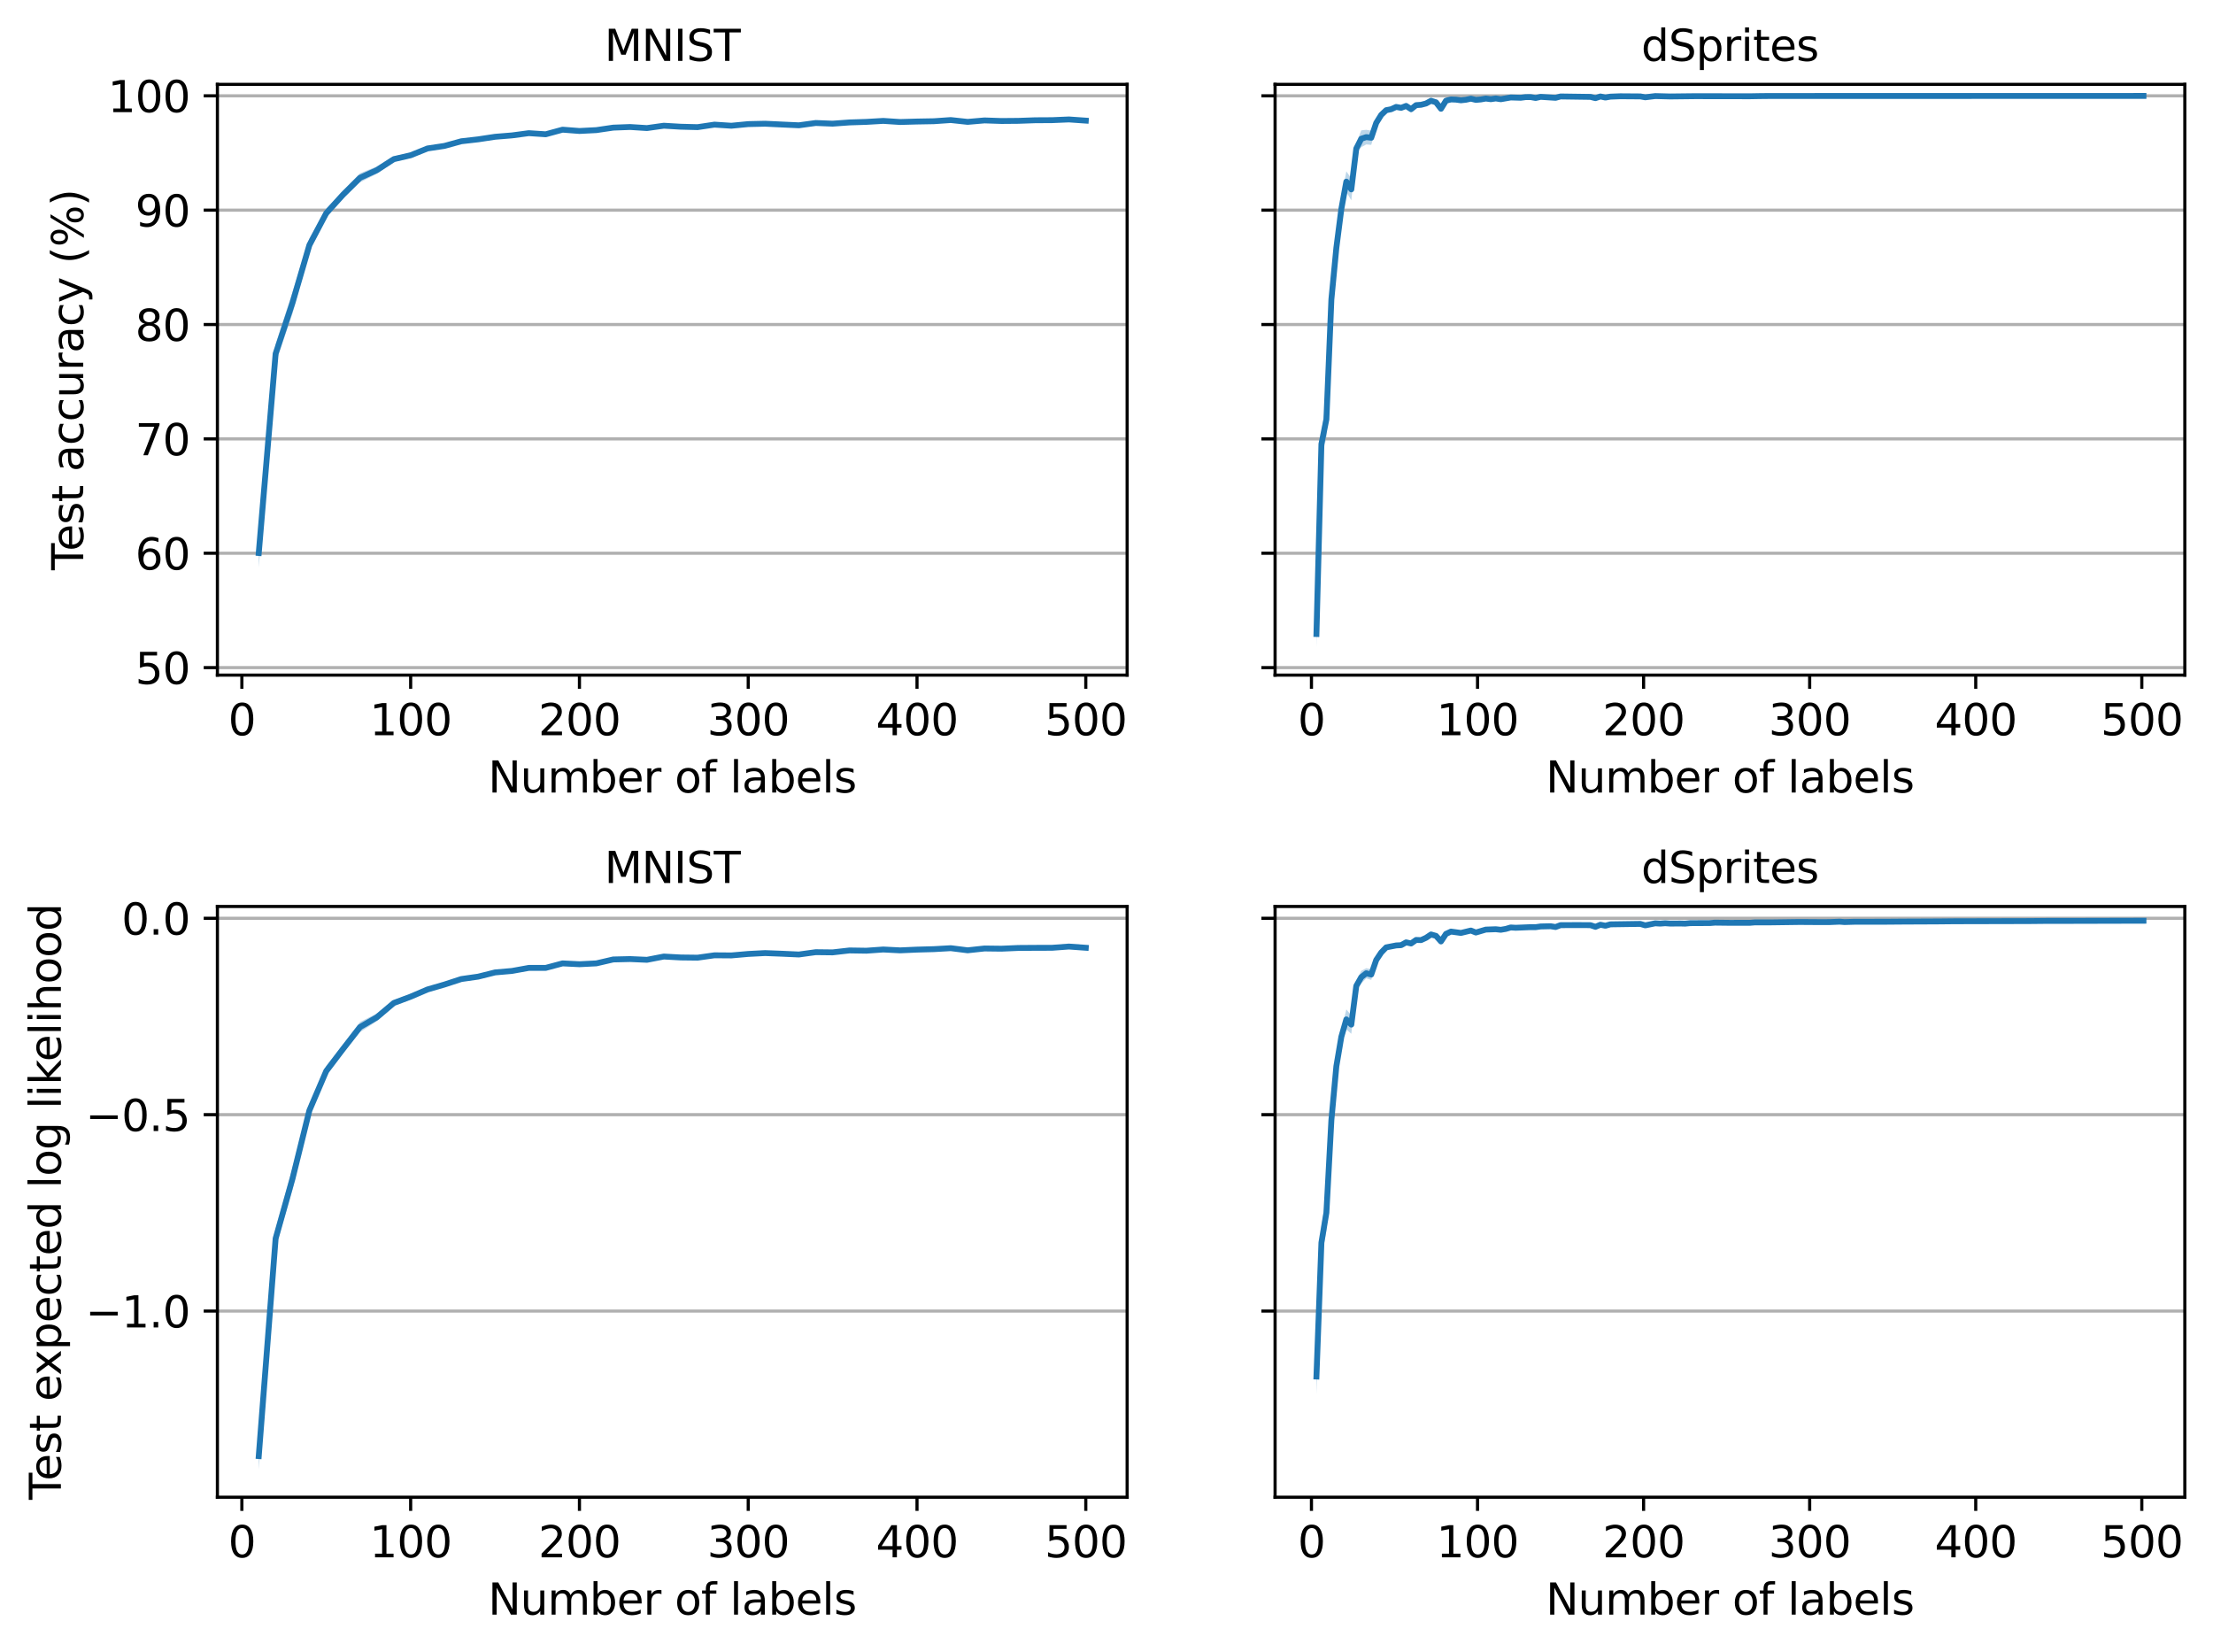 <?xml version="1.0" encoding="utf-8" standalone="no"?>
<!DOCTYPE svg PUBLIC "-//W3C//DTD SVG 1.1//EN"
  "http://www.w3.org/Graphics/SVG/1.1/DTD/svg11.dtd">
<svg xmlns:xlink="http://www.w3.org/1999/xlink" width="565.531pt" height="422.05pt" viewBox="0 0 565.531 422.05" xmlns="http://www.w3.org/2000/svg" version="1.1">
 <defs>
  <style type="text/css">*{stroke-linejoin: round; stroke-linecap: butt}</style>
 </defs>
 <g id="figure_1">
  <g id="patch_1">
   <path d="M 0 422.05 
L 565.531 422.05 
L 565.531 0 
L 0 0 
z
" style="fill: #ffffff"/>
  </g>
  <g id="axes_1">
   <g id="patch_2">
    <path d="M 55.557 172.498 
L 288.04 172.498 
L 288.04 21.558 
L 55.557 21.558 
z
" style="fill: #ffffff"/>
   </g>
   <g id="PolyCollection_1">
    <path d="M 66.124 145.033 
L 66.124 137.578 
L 70.438 87.946 
L 74.751 74.555 
L 79.064 60.9 
L 83.377 53.269 
L 87.691 48.724 
L 92.004 44.266 
L 96.317 42.516 
L 100.63 39.962 
L 104.944 39.002 
L 109.257 37.572 
L 113.57 36.899 
L 117.883 35.64 
L 122.197 35.115 
L 126.51 34.615 
L 130.823 34.306 
L 135.136 33.689 
L 139.449 34.029 
L 143.763 32.874 
L 148.076 33.257 
L 152.389 32.991 
L 156.702 32.445 
L 161.016 32.274 
L 165.329 32.458 
L 169.642 31.883 
L 173.955 32.163 
L 178.269 32.237 
L 182.582 31.696 
L 186.895 31.924 
L 191.208 31.512 
L 195.521 31.464 
L 199.835 31.652 
L 204.148 31.786 
L 208.461 31.268 
L 212.774 31.361 
L 217.088 31.111 
L 221.401 30.998 
L 225.714 30.75 
L 230.027 30.962 
L 234.341 30.904 
L 238.654 30.836 
L 242.967 30.55 
L 247.28 30.945 
L 251.594 30.652 
L 255.907 30.741 
L 260.22 30.744 
L 264.533 30.571 
L 268.846 30.569 
L 273.16 30.42 
L 277.473 30.698 
L 277.473 30.945 
L 277.473 30.945 
L 273.16 30.621 
L 268.846 30.836 
L 264.533 30.884 
L 260.22 31.018 
L 255.907 31.094 
L 251.594 30.888 
L 247.28 31.337 
L 242.967 30.803 
L 238.654 31.113 
L 234.341 31.2 
L 230.027 31.385 
L 225.714 31.033 
L 221.401 31.287 
L 217.088 31.455 
L 212.774 31.835 
L 208.461 31.584 
L 204.148 32.244 
L 199.835 31.98 
L 195.521 31.759 
L 191.208 31.907 
L 186.895 32.33 
L 182.582 31.991 
L 178.269 32.739 
L 173.955 32.591 
L 169.642 32.36 
L 165.329 32.992 
L 161.016 32.626 
L 156.702 32.779 
L 152.389 33.505 
L 148.076 33.677 
L 143.763 33.396 
L 139.449 34.588 
L 135.136 34.362 
L 130.823 34.893 
L 126.51 35.288 
L 122.197 36.091 
L 117.883 36.551 
L 113.57 37.67 
L 109.257 38.289 
L 104.944 40.336 
L 100.63 41.372 
L 96.317 44.413 
L 92.004 46.594 
L 87.691 50.697 
L 83.377 55.66 
L 79.064 64.326 
L 74.751 80.134 
L 70.438 92.792 
L 66.124 145.033 
z
" clip-path="url(#pccc1f510cb)" style="fill: #1f77b4; fill-opacity: 0.3"/>
   </g>
   <g id="matplotlib.axis_1">
    <g id="xtick_1">
     <g id="line2d_1">
      <defs>
       <path id="m25fa12604d" d="M 0 0 
L 0 3.5 
" style="stroke: #000000; stroke-width: 0.8"/>
      </defs>
      <g>
       <use xlink:href="#m25fa12604d" x="61.811" y="172.498" style="stroke: #000000; stroke-width: 0.8"/>
      </g>
     </g>
     <g id="text_1">
      <!-- 0 -->
      <g transform="translate(58.312 187.857) scale(0.11 -0.11)">
       <defs>
        <path id="DejaVuSans-30" d="M 2034 4250 
Q 1547 4250 1301 3770 
Q 1056 3291 1056 2328 
Q 1056 1369 1301 889 
Q 1547 409 2034 409 
Q 2525 409 2770 889 
Q 3016 1369 3016 2328 
Q 3016 3291 2770 3770 
Q 2525 4250 2034 4250 
z
M 2034 4750 
Q 2819 4750 3233 4129 
Q 3647 3509 3647 2328 
Q 3647 1150 3233 529 
Q 2819 -91 2034 -91 
Q 1250 -91 836 529 
Q 422 1150 422 2328 
Q 422 3509 836 4129 
Q 1250 4750 2034 4750 
z
" transform="scale(0.016)"/>
       </defs>
       <use xlink:href="#DejaVuSans-30"/>
      </g>
     </g>
    </g>
    <g id="xtick_2">
     <g id="line2d_2">
      <g>
       <use xlink:href="#m25fa12604d" x="104.944" y="172.498" style="stroke: #000000; stroke-width: 0.8"/>
      </g>
     </g>
     <g id="text_2">
      <!-- 100 -->
      <g transform="translate(94.445 187.857) scale(0.11 -0.11)">
       <defs>
        <path id="DejaVuSans-31" d="M 794 531 
L 1825 531 
L 1825 4091 
L 703 3866 
L 703 4441 
L 1819 4666 
L 2450 4666 
L 2450 531 
L 3481 531 
L 3481 0 
L 794 0 
L 794 531 
z
" transform="scale(0.016)"/>
       </defs>
       <use xlink:href="#DejaVuSans-31"/>
       <use xlink:href="#DejaVuSans-30" x="63.623"/>
       <use xlink:href="#DejaVuSans-30" x="127.246"/>
      </g>
     </g>
    </g>
    <g id="xtick_3">
     <g id="line2d_3">
      <g>
       <use xlink:href="#m25fa12604d" x="148.076" y="172.498" style="stroke: #000000; stroke-width: 0.8"/>
      </g>
     </g>
     <g id="text_3">
      <!-- 200 -->
      <g transform="translate(137.578 187.857) scale(0.11 -0.11)">
       <defs>
        <path id="DejaVuSans-32" d="M 1228 531 
L 3431 531 
L 3431 0 
L 469 0 
L 469 531 
Q 828 903 1448 1529 
Q 2069 2156 2228 2338 
Q 2531 2678 2651 2914 
Q 2772 3150 2772 3378 
Q 2772 3750 2511 3984 
Q 2250 4219 1831 4219 
Q 1534 4219 1204 4116 
Q 875 4013 500 3803 
L 500 4441 
Q 881 4594 1212 4672 
Q 1544 4750 1819 4750 
Q 2544 4750 2975 4387 
Q 3406 4025 3406 3419 
Q 3406 3131 3298 2873 
Q 3191 2616 2906 2266 
Q 2828 2175 2409 1742 
Q 1991 1309 1228 531 
z
" transform="scale(0.016)"/>
       </defs>
       <use xlink:href="#DejaVuSans-32"/>
       <use xlink:href="#DejaVuSans-30" x="63.623"/>
       <use xlink:href="#DejaVuSans-30" x="127.246"/>
      </g>
     </g>
    </g>
    <g id="xtick_4">
     <g id="line2d_4">
      <g>
       <use xlink:href="#m25fa12604d" x="191.208" y="172.498" style="stroke: #000000; stroke-width: 0.8"/>
      </g>
     </g>
     <g id="text_4">
      <!-- 300 -->
      <g transform="translate(180.71 187.857) scale(0.11 -0.11)">
       <defs>
        <path id="DejaVuSans-33" d="M 2597 2516 
Q 3050 2419 3304 2112 
Q 3559 1806 3559 1356 
Q 3559 666 3084 287 
Q 2609 -91 1734 -91 
Q 1441 -91 1130 -33 
Q 819 25 488 141 
L 488 750 
Q 750 597 1062 519 
Q 1375 441 1716 441 
Q 2309 441 2620 675 
Q 2931 909 2931 1356 
Q 2931 1769 2642 2001 
Q 2353 2234 1838 2234 
L 1294 2234 
L 1294 2753 
L 1863 2753 
Q 2328 2753 2575 2939 
Q 2822 3125 2822 3475 
Q 2822 3834 2567 4026 
Q 2313 4219 1838 4219 
Q 1578 4219 1281 4162 
Q 984 4106 628 3988 
L 628 4550 
Q 988 4650 1302 4700 
Q 1616 4750 1894 4750 
Q 2613 4750 3031 4423 
Q 3450 4097 3450 3541 
Q 3450 3153 3228 2886 
Q 3006 2619 2597 2516 
z
" transform="scale(0.016)"/>
       </defs>
       <use xlink:href="#DejaVuSans-33"/>
       <use xlink:href="#DejaVuSans-30" x="63.623"/>
       <use xlink:href="#DejaVuSans-30" x="127.246"/>
      </g>
     </g>
    </g>
    <g id="xtick_5">
     <g id="line2d_5">
      <g>
       <use xlink:href="#m25fa12604d" x="234.341" y="172.498" style="stroke: #000000; stroke-width: 0.8"/>
      </g>
     </g>
     <g id="text_5">
      <!-- 400 -->
      <g transform="translate(223.842 187.857) scale(0.11 -0.11)">
       <defs>
        <path id="DejaVuSans-34" d="M 2419 4116 
L 825 1625 
L 2419 1625 
L 2419 4116 
z
M 2253 4666 
L 3047 4666 
L 3047 1625 
L 3713 1625 
L 3713 1100 
L 3047 1100 
L 3047 0 
L 2419 0 
L 2419 1100 
L 313 1100 
L 313 1709 
L 2253 4666 
z
" transform="scale(0.016)"/>
       </defs>
       <use xlink:href="#DejaVuSans-34"/>
       <use xlink:href="#DejaVuSans-30" x="63.623"/>
       <use xlink:href="#DejaVuSans-30" x="127.246"/>
      </g>
     </g>
    </g>
    <g id="xtick_6">
     <g id="line2d_6">
      <g>
       <use xlink:href="#m25fa12604d" x="277.473" y="172.498" style="stroke: #000000; stroke-width: 0.8"/>
      </g>
     </g>
     <g id="text_6">
      <!-- 500 -->
      <g transform="translate(266.975 187.857) scale(0.11 -0.11)">
       <defs>
        <path id="DejaVuSans-35" d="M 691 4666 
L 3169 4666 
L 3169 4134 
L 1269 4134 
L 1269 2991 
Q 1406 3038 1543 3061 
Q 1681 3084 1819 3084 
Q 2600 3084 3056 2656 
Q 3513 2228 3513 1497 
Q 3513 744 3044 326 
Q 2575 -91 1722 -91 
Q 1428 -91 1123 -41 
Q 819 9 494 109 
L 494 744 
Q 775 591 1075 516 
Q 1375 441 1709 441 
Q 2250 441 2565 725 
Q 2881 1009 2881 1497 
Q 2881 1984 2565 2268 
Q 2250 2553 1709 2553 
Q 1456 2553 1204 2497 
Q 953 2441 691 2322 
L 691 4666 
z
" transform="scale(0.016)"/>
       </defs>
       <use xlink:href="#DejaVuSans-35"/>
       <use xlink:href="#DejaVuSans-30" x="63.623"/>
       <use xlink:href="#DejaVuSans-30" x="127.246"/>
      </g>
     </g>
    </g>
    <g id="text_7">
     <!-- Number of labels -->
     <g transform="translate(124.739 202.502) scale(0.11 -0.11)">
      <defs>
       <path id="DejaVuSans-4e" d="M 628 4666 
L 1478 4666 
L 3547 763 
L 3547 4666 
L 4159 4666 
L 4159 0 
L 3309 0 
L 1241 3903 
L 1241 0 
L 628 0 
L 628 4666 
z
" transform="scale(0.016)"/>
       <path id="DejaVuSans-75" d="M 544 1381 
L 544 3500 
L 1119 3500 
L 1119 1403 
Q 1119 906 1312 657 
Q 1506 409 1894 409 
Q 2359 409 2629 706 
Q 2900 1003 2900 1516 
L 2900 3500 
L 3475 3500 
L 3475 0 
L 2900 0 
L 2900 538 
Q 2691 219 2414 64 
Q 2138 -91 1772 -91 
Q 1169 -91 856 284 
Q 544 659 544 1381 
z
M 1991 3584 
L 1991 3584 
z
" transform="scale(0.016)"/>
       <path id="DejaVuSans-6d" d="M 3328 2828 
Q 3544 3216 3844 3400 
Q 4144 3584 4550 3584 
Q 5097 3584 5394 3201 
Q 5691 2819 5691 2113 
L 5691 0 
L 5113 0 
L 5113 2094 
Q 5113 2597 4934 2840 
Q 4756 3084 4391 3084 
Q 3944 3084 3684 2787 
Q 3425 2491 3425 1978 
L 3425 0 
L 2847 0 
L 2847 2094 
Q 2847 2600 2669 2842 
Q 2491 3084 2119 3084 
Q 1678 3084 1418 2786 
Q 1159 2488 1159 1978 
L 1159 0 
L 581 0 
L 581 3500 
L 1159 3500 
L 1159 2956 
Q 1356 3278 1631 3431 
Q 1906 3584 2284 3584 
Q 2666 3584 2933 3390 
Q 3200 3197 3328 2828 
z
" transform="scale(0.016)"/>
       <path id="DejaVuSans-62" d="M 3116 1747 
Q 3116 2381 2855 2742 
Q 2594 3103 2138 3103 
Q 1681 3103 1420 2742 
Q 1159 2381 1159 1747 
Q 1159 1113 1420 752 
Q 1681 391 2138 391 
Q 2594 391 2855 752 
Q 3116 1113 3116 1747 
z
M 1159 2969 
Q 1341 3281 1617 3432 
Q 1894 3584 2278 3584 
Q 2916 3584 3314 3078 
Q 3713 2572 3713 1747 
Q 3713 922 3314 415 
Q 2916 -91 2278 -91 
Q 1894 -91 1617 61 
Q 1341 213 1159 525 
L 1159 0 
L 581 0 
L 581 4863 
L 1159 4863 
L 1159 2969 
z
" transform="scale(0.016)"/>
       <path id="DejaVuSans-65" d="M 3597 1894 
L 3597 1613 
L 953 1613 
Q 991 1019 1311 708 
Q 1631 397 2203 397 
Q 2534 397 2845 478 
Q 3156 559 3463 722 
L 3463 178 
Q 3153 47 2828 -22 
Q 2503 -91 2169 -91 
Q 1331 -91 842 396 
Q 353 884 353 1716 
Q 353 2575 817 3079 
Q 1281 3584 2069 3584 
Q 2775 3584 3186 3129 
Q 3597 2675 3597 1894 
z
M 3022 2063 
Q 3016 2534 2758 2815 
Q 2500 3097 2075 3097 
Q 1594 3097 1305 2825 
Q 1016 2553 972 2059 
L 3022 2063 
z
" transform="scale(0.016)"/>
       <path id="DejaVuSans-72" d="M 2631 2963 
Q 2534 3019 2420 3045 
Q 2306 3072 2169 3072 
Q 1681 3072 1420 2755 
Q 1159 2438 1159 1844 
L 1159 0 
L 581 0 
L 581 3500 
L 1159 3500 
L 1159 2956 
Q 1341 3275 1631 3429 
Q 1922 3584 2338 3584 
Q 2397 3584 2469 3576 
Q 2541 3569 2628 3553 
L 2631 2963 
z
" transform="scale(0.016)"/>
       <path id="DejaVuSans-20" transform="scale(0.016)"/>
       <path id="DejaVuSans-6f" d="M 1959 3097 
Q 1497 3097 1228 2736 
Q 959 2375 959 1747 
Q 959 1119 1226 758 
Q 1494 397 1959 397 
Q 2419 397 2687 759 
Q 2956 1122 2956 1747 
Q 2956 2369 2687 2733 
Q 2419 3097 1959 3097 
z
M 1959 3584 
Q 2709 3584 3137 3096 
Q 3566 2609 3566 1747 
Q 3566 888 3137 398 
Q 2709 -91 1959 -91 
Q 1206 -91 779 398 
Q 353 888 353 1747 
Q 353 2609 779 3096 
Q 1206 3584 1959 3584 
z
" transform="scale(0.016)"/>
       <path id="DejaVuSans-66" d="M 2375 4863 
L 2375 4384 
L 1825 4384 
Q 1516 4384 1395 4259 
Q 1275 4134 1275 3809 
L 1275 3500 
L 2222 3500 
L 2222 3053 
L 1275 3053 
L 1275 0 
L 697 0 
L 697 3053 
L 147 3053 
L 147 3500 
L 697 3500 
L 697 3744 
Q 697 4328 969 4595 
Q 1241 4863 1831 4863 
L 2375 4863 
z
" transform="scale(0.016)"/>
       <path id="DejaVuSans-6c" d="M 603 4863 
L 1178 4863 
L 1178 0 
L 603 0 
L 603 4863 
z
" transform="scale(0.016)"/>
       <path id="DejaVuSans-61" d="M 2194 1759 
Q 1497 1759 1228 1600 
Q 959 1441 959 1056 
Q 959 750 1161 570 
Q 1363 391 1709 391 
Q 2188 391 2477 730 
Q 2766 1069 2766 1631 
L 2766 1759 
L 2194 1759 
z
M 3341 1997 
L 3341 0 
L 2766 0 
L 2766 531 
Q 2569 213 2275 61 
Q 1981 -91 1556 -91 
Q 1019 -91 701 211 
Q 384 513 384 1019 
Q 384 1609 779 1909 
Q 1175 2209 1959 2209 
L 2766 2209 
L 2766 2266 
Q 2766 2663 2505 2880 
Q 2244 3097 1772 3097 
Q 1472 3097 1187 3025 
Q 903 2953 641 2809 
L 641 3341 
Q 956 3463 1253 3523 
Q 1550 3584 1831 3584 
Q 2591 3584 2966 3190 
Q 3341 2797 3341 1997 
z
" transform="scale(0.016)"/>
       <path id="DejaVuSans-73" d="M 2834 3397 
L 2834 2853 
Q 2591 2978 2328 3040 
Q 2066 3103 1784 3103 
Q 1356 3103 1142 2972 
Q 928 2841 928 2578 
Q 928 2378 1081 2264 
Q 1234 2150 1697 2047 
L 1894 2003 
Q 2506 1872 2764 1633 
Q 3022 1394 3022 966 
Q 3022 478 2636 193 
Q 2250 -91 1575 -91 
Q 1294 -91 989 -36 
Q 684 19 347 128 
L 347 722 
Q 666 556 975 473 
Q 1284 391 1588 391 
Q 1994 391 2212 530 
Q 2431 669 2431 922 
Q 2431 1156 2273 1281 
Q 2116 1406 1581 1522 
L 1381 1569 
Q 847 1681 609 1914 
Q 372 2147 372 2553 
Q 372 3047 722 3315 
Q 1072 3584 1716 3584 
Q 2034 3584 2315 3537 
Q 2597 3491 2834 3397 
z
" transform="scale(0.016)"/>
      </defs>
      <use xlink:href="#DejaVuSans-4e"/>
      <use xlink:href="#DejaVuSans-75" x="74.805"/>
      <use xlink:href="#DejaVuSans-6d" x="138.184"/>
      <use xlink:href="#DejaVuSans-62" x="235.596"/>
      <use xlink:href="#DejaVuSans-65" x="299.072"/>
      <use xlink:href="#DejaVuSans-72" x="360.596"/>
      <use xlink:href="#DejaVuSans-20" x="401.709"/>
      <use xlink:href="#DejaVuSans-6f" x="433.496"/>
      <use xlink:href="#DejaVuSans-66" x="494.678"/>
      <use xlink:href="#DejaVuSans-20" x="529.883"/>
      <use xlink:href="#DejaVuSans-6c" x="561.67"/>
      <use xlink:href="#DejaVuSans-61" x="589.453"/>
      <use xlink:href="#DejaVuSans-62" x="650.732"/>
      <use xlink:href="#DejaVuSans-65" x="714.209"/>
      <use xlink:href="#DejaVuSans-6c" x="775.732"/>
      <use xlink:href="#DejaVuSans-73" x="803.516"/>
     </g>
    </g>
   </g>
   <g id="matplotlib.axis_2">
    <g id="ytick_1">
     <g id="line2d_7">
      <path d="M 55.557 170.581 
L 288.04 170.581 
" clip-path="url(#pccc1f510cb)" style="fill: none; stroke: #b0b0b0; stroke-width: 0.8; stroke-linecap: square"/>
     </g>
     <g id="line2d_8">
      <defs>
       <path id="me2fbff8e5a" d="M 0 0 
L -3.5 0 
" style="stroke: #000000; stroke-width: 0.8"/>
      </defs>
      <g>
       <use xlink:href="#me2fbff8e5a" x="55.557" y="170.581" style="stroke: #000000; stroke-width: 0.8"/>
      </g>
     </g>
     <g id="text_8">
      <!-- 50 -->
      <g transform="translate(34.56 174.761) scale(0.11 -0.11)">
       <use xlink:href="#DejaVuSans-35"/>
       <use xlink:href="#DejaVuSans-30" x="63.623"/>
      </g>
     </g>
    </g>
    <g id="ytick_2">
     <g id="line2d_9">
      <path d="M 55.557 141.361 
L 288.04 141.361 
" clip-path="url(#pccc1f510cb)" style="fill: none; stroke: #b0b0b0; stroke-width: 0.8; stroke-linecap: square"/>
     </g>
     <g id="line2d_10">
      <g>
       <use xlink:href="#me2fbff8e5a" x="55.557" y="141.361" style="stroke: #000000; stroke-width: 0.8"/>
      </g>
     </g>
     <g id="text_9">
      <!-- 60 -->
      <g transform="translate(34.56 145.54) scale(0.11 -0.11)">
       <defs>
        <path id="DejaVuSans-36" d="M 2113 2584 
Q 1688 2584 1439 2293 
Q 1191 2003 1191 1497 
Q 1191 994 1439 701 
Q 1688 409 2113 409 
Q 2538 409 2786 701 
Q 3034 994 3034 1497 
Q 3034 2003 2786 2293 
Q 2538 2584 2113 2584 
z
M 3366 4563 
L 3366 3988 
Q 3128 4100 2886 4159 
Q 2644 4219 2406 4219 
Q 1781 4219 1451 3797 
Q 1122 3375 1075 2522 
Q 1259 2794 1537 2939 
Q 1816 3084 2150 3084 
Q 2853 3084 3261 2657 
Q 3669 2231 3669 1497 
Q 3669 778 3244 343 
Q 2819 -91 2113 -91 
Q 1303 -91 875 529 
Q 447 1150 447 2328 
Q 447 3434 972 4092 
Q 1497 4750 2381 4750 
Q 2619 4750 2861 4703 
Q 3103 4656 3366 4563 
z
" transform="scale(0.016)"/>
       </defs>
       <use xlink:href="#DejaVuSans-36"/>
       <use xlink:href="#DejaVuSans-30" x="63.623"/>
      </g>
     </g>
    </g>
    <g id="ytick_3">
     <g id="line2d_11">
      <path d="M 55.557 112.141 
L 288.04 112.141 
" clip-path="url(#pccc1f510cb)" style="fill: none; stroke: #b0b0b0; stroke-width: 0.8; stroke-linecap: square"/>
     </g>
     <g id="line2d_12">
      <g>
       <use xlink:href="#me2fbff8e5a" x="55.557" y="112.141" style="stroke: #000000; stroke-width: 0.8"/>
      </g>
     </g>
     <g id="text_10">
      <!-- 70 -->
      <g transform="translate(34.56 116.32) scale(0.11 -0.11)">
       <defs>
        <path id="DejaVuSans-37" d="M 525 4666 
L 3525 4666 
L 3525 4397 
L 1831 0 
L 1172 0 
L 2766 4134 
L 525 4134 
L 525 4666 
z
" transform="scale(0.016)"/>
       </defs>
       <use xlink:href="#DejaVuSans-37"/>
       <use xlink:href="#DejaVuSans-30" x="63.623"/>
      </g>
     </g>
    </g>
    <g id="ytick_4">
     <g id="line2d_13">
      <path d="M 55.557 82.921 
L 288.04 82.921 
" clip-path="url(#pccc1f510cb)" style="fill: none; stroke: #b0b0b0; stroke-width: 0.8; stroke-linecap: square"/>
     </g>
     <g id="line2d_14">
      <g>
       <use xlink:href="#me2fbff8e5a" x="55.557" y="82.921" style="stroke: #000000; stroke-width: 0.8"/>
      </g>
     </g>
     <g id="text_11">
      <!-- 80 -->
      <g transform="translate(34.56 87.1) scale(0.11 -0.11)">
       <defs>
        <path id="DejaVuSans-38" d="M 2034 2216 
Q 1584 2216 1326 1975 
Q 1069 1734 1069 1313 
Q 1069 891 1326 650 
Q 1584 409 2034 409 
Q 2484 409 2743 651 
Q 3003 894 3003 1313 
Q 3003 1734 2745 1975 
Q 2488 2216 2034 2216 
z
M 1403 2484 
Q 997 2584 770 2862 
Q 544 3141 544 3541 
Q 544 4100 942 4425 
Q 1341 4750 2034 4750 
Q 2731 4750 3128 4425 
Q 3525 4100 3525 3541 
Q 3525 3141 3298 2862 
Q 3072 2584 2669 2484 
Q 3125 2378 3379 2068 
Q 3634 1759 3634 1313 
Q 3634 634 3220 271 
Q 2806 -91 2034 -91 
Q 1263 -91 848 271 
Q 434 634 434 1313 
Q 434 1759 690 2068 
Q 947 2378 1403 2484 
z
M 1172 3481 
Q 1172 3119 1398 2916 
Q 1625 2713 2034 2713 
Q 2441 2713 2670 2916 
Q 2900 3119 2900 3481 
Q 2900 3844 2670 4047 
Q 2441 4250 2034 4250 
Q 1625 4250 1398 4047 
Q 1172 3844 1172 3481 
z
" transform="scale(0.016)"/>
       </defs>
       <use xlink:href="#DejaVuSans-38"/>
       <use xlink:href="#DejaVuSans-30" x="63.623"/>
      </g>
     </g>
    </g>
    <g id="ytick_5">
     <g id="line2d_15">
      <path d="M 55.557 53.701 
L 288.04 53.701 
" clip-path="url(#pccc1f510cb)" style="fill: none; stroke: #b0b0b0; stroke-width: 0.8; stroke-linecap: square"/>
     </g>
     <g id="line2d_16">
      <g>
       <use xlink:href="#me2fbff8e5a" x="55.557" y="53.701" style="stroke: #000000; stroke-width: 0.8"/>
      </g>
     </g>
     <g id="text_12">
      <!-- 90 -->
      <g transform="translate(34.56 57.88) scale(0.11 -0.11)">
       <defs>
        <path id="DejaVuSans-39" d="M 703 97 
L 703 672 
Q 941 559 1184 500 
Q 1428 441 1663 441 
Q 2288 441 2617 861 
Q 2947 1281 2994 2138 
Q 2813 1869 2534 1725 
Q 2256 1581 1919 1581 
Q 1219 1581 811 2004 
Q 403 2428 403 3163 
Q 403 3881 828 4315 
Q 1253 4750 1959 4750 
Q 2769 4750 3195 4129 
Q 3622 3509 3622 2328 
Q 3622 1225 3098 567 
Q 2575 -91 1691 -91 
Q 1453 -91 1209 -44 
Q 966 3 703 97 
z
M 1959 2075 
Q 2384 2075 2632 2365 
Q 2881 2656 2881 3163 
Q 2881 3666 2632 3958 
Q 2384 4250 1959 4250 
Q 1534 4250 1286 3958 
Q 1038 3666 1038 3163 
Q 1038 2656 1286 2365 
Q 1534 2075 1959 2075 
z
" transform="scale(0.016)"/>
       </defs>
       <use xlink:href="#DejaVuSans-39"/>
       <use xlink:href="#DejaVuSans-30" x="63.623"/>
      </g>
     </g>
    </g>
    <g id="ytick_6">
     <g id="line2d_17">
      <path d="M 55.557 24.48 
L 288.04 24.48 
" clip-path="url(#pccc1f510cb)" style="fill: none; stroke: #b0b0b0; stroke-width: 0.8; stroke-linecap: square"/>
     </g>
     <g id="line2d_18">
      <g>
       <use xlink:href="#me2fbff8e5a" x="55.557" y="24.48" style="stroke: #000000; stroke-width: 0.8"/>
      </g>
     </g>
     <g id="text_13">
      <!-- 100 -->
      <g transform="translate(27.561 28.659) scale(0.11 -0.11)">
       <use xlink:href="#DejaVuSans-31"/>
       <use xlink:href="#DejaVuSans-30" x="63.623"/>
       <use xlink:href="#DejaVuSans-30" x="127.246"/>
      </g>
     </g>
    </g>
    <g id="text_14">
     <!-- Test accuracy (%) -->
     <g transform="translate(21.273 145.687) rotate(-90) scale(0.11 -0.11)">
      <defs>
       <path id="DejaVuSans-54" d="M -19 4666 
L 3928 4666 
L 3928 4134 
L 2272 4134 
L 2272 0 
L 1638 0 
L 1638 4134 
L -19 4134 
L -19 4666 
z
" transform="scale(0.016)"/>
       <path id="DejaVuSans-74" d="M 1172 4494 
L 1172 3500 
L 2356 3500 
L 2356 3053 
L 1172 3053 
L 1172 1153 
Q 1172 725 1289 603 
Q 1406 481 1766 481 
L 2356 481 
L 2356 0 
L 1766 0 
Q 1100 0 847 248 
Q 594 497 594 1153 
L 594 3053 
L 172 3053 
L 172 3500 
L 594 3500 
L 594 4494 
L 1172 4494 
z
" transform="scale(0.016)"/>
       <path id="DejaVuSans-63" d="M 3122 3366 
L 3122 2828 
Q 2878 2963 2633 3030 
Q 2388 3097 2138 3097 
Q 1578 3097 1268 2742 
Q 959 2388 959 1747 
Q 959 1106 1268 751 
Q 1578 397 2138 397 
Q 2388 397 2633 464 
Q 2878 531 3122 666 
L 3122 134 
Q 2881 22 2623 -34 
Q 2366 -91 2075 -91 
Q 1284 -91 818 406 
Q 353 903 353 1747 
Q 353 2603 823 3093 
Q 1294 3584 2113 3584 
Q 2378 3584 2631 3529 
Q 2884 3475 3122 3366 
z
" transform="scale(0.016)"/>
       <path id="DejaVuSans-79" d="M 2059 -325 
Q 1816 -950 1584 -1140 
Q 1353 -1331 966 -1331 
L 506 -1331 
L 506 -850 
L 844 -850 
Q 1081 -850 1212 -737 
Q 1344 -625 1503 -206 
L 1606 56 
L 191 3500 
L 800 3500 
L 1894 763 
L 2988 3500 
L 3597 3500 
L 2059 -325 
z
" transform="scale(0.016)"/>
       <path id="DejaVuSans-28" d="M 1984 4856 
Q 1566 4138 1362 3434 
Q 1159 2731 1159 2009 
Q 1159 1288 1364 580 
Q 1569 -128 1984 -844 
L 1484 -844 
Q 1016 -109 783 600 
Q 550 1309 550 2009 
Q 550 2706 781 3412 
Q 1013 4119 1484 4856 
L 1984 4856 
z
" transform="scale(0.016)"/>
       <path id="DejaVuSans-25" d="M 4653 2053 
Q 4381 2053 4226 1822 
Q 4072 1591 4072 1178 
Q 4072 772 4226 539 
Q 4381 306 4653 306 
Q 4919 306 5073 539 
Q 5228 772 5228 1178 
Q 5228 1588 5073 1820 
Q 4919 2053 4653 2053 
z
M 4653 2450 
Q 5147 2450 5437 2106 
Q 5728 1763 5728 1178 
Q 5728 594 5436 251 
Q 5144 -91 4653 -91 
Q 4153 -91 3862 251 
Q 3572 594 3572 1178 
Q 3572 1766 3864 2108 
Q 4156 2450 4653 2450 
z
M 1428 4353 
Q 1159 4353 1004 4120 
Q 850 3888 850 3481 
Q 850 3069 1003 2837 
Q 1156 2606 1428 2606 
Q 1700 2606 1854 2837 
Q 2009 3069 2009 3481 
Q 2009 3884 1853 4118 
Q 1697 4353 1428 4353 
z
M 4250 4750 
L 4750 4750 
L 1831 -91 
L 1331 -91 
L 4250 4750 
z
M 1428 4750 
Q 1922 4750 2215 4408 
Q 2509 4066 2509 3481 
Q 2509 2891 2217 2550 
Q 1925 2209 1428 2209 
Q 931 2209 642 2551 
Q 353 2894 353 3481 
Q 353 4063 643 4406 
Q 934 4750 1428 4750 
z
" transform="scale(0.016)"/>
       <path id="DejaVuSans-29" d="M 513 4856 
L 1013 4856 
Q 1481 4119 1714 3412 
Q 1947 2706 1947 2009 
Q 1947 1309 1714 600 
Q 1481 -109 1013 -844 
L 513 -844 
Q 928 -128 1133 580 
Q 1338 1288 1338 2009 
Q 1338 2731 1133 3434 
Q 928 4138 513 4856 
z
" transform="scale(0.016)"/>
      </defs>
      <use xlink:href="#DejaVuSans-54"/>
      <use xlink:href="#DejaVuSans-65" x="44.084"/>
      <use xlink:href="#DejaVuSans-73" x="105.607"/>
      <use xlink:href="#DejaVuSans-74" x="157.707"/>
      <use xlink:href="#DejaVuSans-20" x="196.916"/>
      <use xlink:href="#DejaVuSans-61" x="228.703"/>
      <use xlink:href="#DejaVuSans-63" x="289.982"/>
      <use xlink:href="#DejaVuSans-63" x="344.963"/>
      <use xlink:href="#DejaVuSans-75" x="399.943"/>
      <use xlink:href="#DejaVuSans-72" x="463.322"/>
      <use xlink:href="#DejaVuSans-61" x="504.436"/>
      <use xlink:href="#DejaVuSans-63" x="565.715"/>
      <use xlink:href="#DejaVuSans-79" x="620.695"/>
      <use xlink:href="#DejaVuSans-20" x="679.875"/>
      <use xlink:href="#DejaVuSans-28" x="711.662"/>
      <use xlink:href="#DejaVuSans-25" x="750.676"/>
      <use xlink:href="#DejaVuSans-29" x="845.695"/>
     </g>
    </g>
   </g>
   <g id="line2d_19">
    <path d="M 66.124 141.306 
L 70.438 90.369 
L 74.751 77.344 
L 79.064 62.613 
L 83.377 54.465 
L 87.691 49.711 
L 92.004 45.43 
L 96.317 43.465 
L 100.63 40.667 
L 104.944 39.669 
L 109.257 37.93 
L 113.57 37.285 
L 117.883 36.095 
L 122.197 35.603 
L 126.51 34.951 
L 130.823 34.599 
L 135.136 34.025 
L 139.449 34.309 
L 143.763 33.135 
L 148.076 33.467 
L 152.389 33.248 
L 156.702 32.612 
L 161.016 32.45 
L 165.329 32.725 
L 169.642 32.121 
L 173.955 32.377 
L 178.269 32.488 
L 182.582 31.844 
L 186.895 32.127 
L 191.208 31.709 
L 195.521 31.612 
L 199.835 31.816 
L 204.148 32.015 
L 208.461 31.426 
L 212.774 31.598 
L 217.088 31.283 
L 221.401 31.143 
L 225.714 30.891 
L 230.027 31.173 
L 234.341 31.052 
L 238.654 30.975 
L 242.967 30.676 
L 247.28 31.141 
L 251.594 30.77 
L 255.907 30.918 
L 260.22 30.881 
L 264.533 30.728 
L 268.846 30.703 
L 273.16 30.52 
L 277.473 30.821 
" clip-path="url(#pccc1f510cb)" style="fill: none; stroke: #1f77b4; stroke-width: 1.5; stroke-linecap: square"/>
   </g>
   <g id="patch_3">
    <path d="M 55.557 172.498 
L 55.557 21.558 
" style="fill: none; stroke: #000000; stroke-width: 0.8; stroke-linejoin: miter; stroke-linecap: square"/>
   </g>
   <g id="patch_4">
    <path d="M 288.04 172.498 
L 288.04 21.558 
" style="fill: none; stroke: #000000; stroke-width: 0.8; stroke-linejoin: miter; stroke-linecap: square"/>
   </g>
   <g id="patch_5">
    <path d="M 55.557 172.498 
L 288.04 172.498 
" style="fill: none; stroke: #000000; stroke-width: 0.8; stroke-linejoin: miter; stroke-linecap: square"/>
   </g>
   <g id="patch_6">
    <path d="M 55.557 21.558 
L 288.04 21.558 
" style="fill: none; stroke: #000000; stroke-width: 0.8; stroke-linejoin: miter; stroke-linecap: square"/>
   </g>
   <g id="text_15">
    <!-- MNIST -->
    <g transform="translate(154.465 15.558) scale(0.11 -0.11)">
     <defs>
      <path id="DejaVuSans-4d" d="M 628 4666 
L 1569 4666 
L 2759 1491 
L 3956 4666 
L 4897 4666 
L 4897 0 
L 4281 0 
L 4281 4097 
L 3078 897 
L 2444 897 
L 1241 4097 
L 1241 0 
L 628 0 
L 628 4666 
z
" transform="scale(0.016)"/>
      <path id="DejaVuSans-49" d="M 628 4666 
L 1259 4666 
L 1259 0 
L 628 0 
L 628 4666 
z
" transform="scale(0.016)"/>
      <path id="DejaVuSans-53" d="M 3425 4513 
L 3425 3897 
Q 3066 4069 2747 4153 
Q 2428 4238 2131 4238 
Q 1616 4238 1336 4038 
Q 1056 3838 1056 3469 
Q 1056 3159 1242 3001 
Q 1428 2844 1947 2747 
L 2328 2669 
Q 3034 2534 3370 2195 
Q 3706 1856 3706 1288 
Q 3706 609 3251 259 
Q 2797 -91 1919 -91 
Q 1588 -91 1214 -16 
Q 841 59 441 206 
L 441 856 
Q 825 641 1194 531 
Q 1563 422 1919 422 
Q 2459 422 2753 634 
Q 3047 847 3047 1241 
Q 3047 1584 2836 1778 
Q 2625 1972 2144 2069 
L 1759 2144 
Q 1053 2284 737 2584 
Q 422 2884 422 3419 
Q 422 4038 858 4394 
Q 1294 4750 2059 4750 
Q 2388 4750 2728 4690 
Q 3069 4631 3425 4513 
z
" transform="scale(0.016)"/>
     </defs>
     <use xlink:href="#DejaVuSans-4d"/>
     <use xlink:href="#DejaVuSans-4e" x="86.279"/>
     <use xlink:href="#DejaVuSans-49" x="161.084"/>
     <use xlink:href="#DejaVuSans-53" x="190.576"/>
     <use xlink:href="#DejaVuSans-54" x="254.053"/>
    </g>
   </g>
  </g>
  <g id="axes_2">
   <g id="patch_7">
    <path d="M 325.847 172.498 
L 558.331 172.498 
L 558.331 21.558 
L 325.847 21.558 
z
" style="fill: #ffffff"/>
   </g>
   <g id="PolyCollection_2">
    <path d="M 336.415 165.45 
L 336.415 158.549 
L 337.688 110.369 
L 338.961 102.242 
L 340.234 72.257 
L 341.507 60.004 
L 342.781 50.728 
L 344.054 43.778 
L 345.327 45.592 
L 346.6 36.558 
L 347.873 33.308 
L 349.146 33.168 
L 350.42 33.374 
L 351.693 30.161 
L 352.966 28.551 
L 354.239 27.434 
L 355.512 27.378 
L 356.786 26.663 
L 358.059 26.891 
L 359.332 26.574 
L 360.605 27.048 
L 361.878 26.299 
L 363.152 26.281 
L 364.425 25.96 
L 365.698 25.525 
L 366.971 25.567 
L 368.244 27.082 
L 369.517 25.495 
L 370.791 25.059 
L 372.064 25.18 
L 373.337 25.338 
L 374.61 25.243 
L 375.883 25.107 
L 377.157 25.132 
L 378.43 25.123 
L 379.703 24.951 
L 380.976 25.123 
L 382.249 24.961 
L 383.522 25.123 
L 384.796 24.885 
L 386.069 24.8 
L 387.342 24.83 
L 388.615 24.862 
L 389.888 24.725 
L 391.162 24.739 
L 392.435 24.803 
L 393.708 24.679 
L 394.981 24.727 
L 396.254 24.764 
L 397.527 24.725 
L 398.801 24.615 
L 400.074 24.62 
L 401.347 24.637 
L 402.62 24.622 
L 403.893 24.581 
L 405.167 24.667 
L 406.44 24.681 
L 407.713 24.833 
L 408.986 24.606 
L 410.259 24.712 
L 411.532 24.611 
L 412.806 24.569 
L 414.079 24.575 
L 415.352 24.576 
L 416.625 24.55 
L 417.898 24.554 
L 419.172 24.59 
L 420.445 24.639 
L 421.718 24.585 
L 422.991 24.538 
L 424.264 24.578 
L 425.538 24.526 
L 426.811 24.586 
L 428.084 24.567 
L 429.357 24.576 
L 430.63 24.561 
L 431.903 24.543 
L 433.177 24.559 
L 434.45 24.556 
L 435.723 24.557 
L 436.996 24.544 
L 438.269 24.516 
L 439.543 24.534 
L 440.816 24.566 
L 442.089 24.535 
L 443.362 24.525 
L 444.635 24.53 
L 445.908 24.544 
L 447.182 24.557 
L 448.455 24.529 
L 449.728 24.528 
L 451.001 24.532 
L 452.274 24.518 
L 453.548 24.515 
L 454.821 24.516 
L 456.094 24.522 
L 457.367 24.522 
L 458.64 24.55 
L 459.913 24.506 
L 461.187 24.528 
L 462.46 24.514 
L 463.733 24.505 
L 465.006 24.525 
L 466.279 24.506 
L 467.553 24.534 
L 468.826 24.508 
L 470.099 24.503 
L 471.372 24.531 
L 472.645 24.519 
L 473.918 24.515 
L 475.192 24.519 
L 476.465 24.515 
L 477.738 24.516 
L 479.011 24.529 
L 480.284 24.525 
L 481.558 24.517 
L 482.831 24.517 
L 484.104 24.499 
L 485.377 24.514 
L 486.65 24.517 
L 487.924 24.518 
L 489.197 24.505 
L 490.47 24.505 
L 491.743 24.515 
L 493.016 24.501 
L 494.289 24.498 
L 495.563 24.507 
L 496.836 24.518 
L 498.109 24.51 
L 499.382 24.503 
L 500.655 24.504 
L 501.929 24.501 
L 503.202 24.527 
L 504.475 24.511 
L 505.748 24.507 
L 507.021 24.497 
L 508.294 24.504 
L 509.568 24.504 
L 510.841 24.503 
L 512.114 24.508 
L 513.387 24.507 
L 514.66 24.496 
L 515.934 24.505 
L 517.207 24.504 
L 518.48 24.503 
L 519.753 24.502 
L 521.026 24.512 
L 522.299 24.496 
L 523.573 24.498 
L 524.846 24.505 
L 526.119 24.502 
L 527.392 24.497 
L 528.665 24.502 
L 529.939 24.5 
L 531.212 24.502 
L 532.485 24.501 
L 533.758 24.502 
L 535.031 24.504 
L 536.305 24.494 
L 537.578 24.503 
L 538.851 24.504 
L 540.124 24.499 
L 541.397 24.493 
L 542.67 24.497 
L 543.944 24.497 
L 545.217 24.502 
L 546.49 24.5 
L 547.763 24.5 
L 547.763 24.519 
L 547.763 24.519 
L 546.49 24.516 
L 545.217 24.514 
L 543.944 24.513 
L 542.67 24.507 
L 541.397 24.503 
L 540.124 24.511 
L 538.851 24.518 
L 537.578 24.517 
L 536.305 24.505 
L 535.031 24.52 
L 533.758 24.514 
L 532.485 24.509 
L 531.212 24.514 
L 529.939 24.51 
L 528.665 24.517 
L 527.392 24.51 
L 526.119 24.514 
L 524.846 24.517 
L 523.573 24.507 
L 522.299 24.503 
L 521.026 24.525 
L 519.753 24.512 
L 518.48 24.513 
L 517.207 24.521 
L 515.934 24.523 
L 514.66 24.509 
L 513.387 24.518 
L 512.114 24.52 
L 510.841 24.51 
L 509.568 24.518 
L 508.294 24.526 
L 507.021 24.522 
L 505.748 24.52 
L 504.475 24.531 
L 503.202 24.553 
L 501.929 24.509 
L 500.655 24.518 
L 499.382 24.516 
L 498.109 24.614 
L 496.836 24.545 
L 495.563 24.52 
L 494.289 24.507 
L 493.016 24.513 
L 491.743 24.563 
L 490.47 24.517 
L 489.197 24.517 
L 487.924 24.533 
L 486.65 24.54 
L 485.377 24.528 
L 484.104 24.512 
L 482.831 24.557 
L 481.558 24.537 
L 480.284 24.556 
L 479.011 24.545 
L 477.738 24.529 
L 476.465 24.574 
L 475.192 24.535 
L 473.918 24.536 
L 472.645 24.538 
L 471.372 24.573 
L 470.099 24.53 
L 468.826 24.519 
L 467.553 24.582 
L 466.279 24.519 
L 465.006 24.57 
L 463.733 24.516 
L 462.46 24.537 
L 461.187 24.561 
L 459.913 24.518 
L 458.64 24.621 
L 457.367 24.544 
L 456.094 24.541 
L 454.821 24.549 
L 453.548 24.539 
L 452.274 24.536 
L 451.001 24.636 
L 449.728 24.576 
L 448.455 24.557 
L 447.182 24.634 
L 445.908 24.592 
L 444.635 24.574 
L 443.362 24.544 
L 442.089 24.569 
L 440.816 24.617 
L 439.543 24.555 
L 438.269 24.538 
L 436.996 24.595 
L 435.723 24.585 
L 434.45 24.609 
L 433.177 24.592 
L 431.903 24.584 
L 430.63 24.759 
L 429.357 24.709 
L 428.084 24.663 
L 426.811 24.707 
L 425.538 24.572 
L 424.264 24.625 
L 422.991 24.557 
L 421.718 24.718 
L 420.445 25.081 
L 419.172 24.678 
L 417.898 24.634 
L 416.625 24.691 
L 415.352 24.66 
L 414.079 24.62 
L 412.806 24.619 
L 411.532 24.776 
L 410.259 25.131 
L 408.986 24.697 
L 407.713 25.322 
L 406.44 24.832 
L 405.167 24.816 
L 403.893 24.636 
L 402.62 24.721 
L 401.347 24.832 
L 400.074 24.706 
L 398.801 24.682 
L 397.527 25.261 
L 396.254 24.936 
L 394.981 24.944 
L 393.708 24.814 
L 392.435 25.271 
L 391.162 24.879 
L 389.888 24.901 
L 388.615 25.095 
L 387.342 25.157 
L 386.069 25.008 
L 384.796 25.402 
L 383.522 25.585 
L 382.249 25.344 
L 380.976 25.565 
L 379.703 25.406 
L 378.43 25.69 
L 377.157 25.912 
L 375.883 25.318 
L 374.61 25.731 
L 373.337 25.914 
L 372.064 25.73 
L 370.791 25.749 
L 369.517 25.969 
L 368.244 28.508 
L 366.971 26.716 
L 365.698 25.963 
L 364.425 26.924 
L 363.152 27.268 
L 361.878 27.439 
L 360.605 28.745 
L 359.332 27.553 
L 358.059 28.218 
L 356.786 27.981 
L 355.512 28.441 
L 354.239 28.878 
L 352.966 30.178 
L 351.693 32.667 
L 350.42 37.011 
L 349.146 36.902 
L 347.873 37.608 
L 346.6 39.344 
L 345.327 51.188 
L 344.054 49.04 
L 342.781 56.059 
L 341.507 66.621 
L 340.234 80.765 
L 338.961 112.044 
L 337.688 116.54 
L 336.415 165.45 
z
" clip-path="url(#p09849df11e)" style="fill: #1f77b4; fill-opacity: 0.3"/>
   </g>
   <g id="matplotlib.axis_3">
    <g id="xtick_7">
     <g id="line2d_20">
      <g>
       <use xlink:href="#m25fa12604d" x="335.141" y="172.498" style="stroke: #000000; stroke-width: 0.8"/>
      </g>
     </g>
     <g id="text_16">
      <!-- 0 -->
      <g transform="translate(331.642 187.857) scale(0.11 -0.11)">
       <use xlink:href="#DejaVuSans-30"/>
      </g>
     </g>
    </g>
    <g id="xtick_8">
     <g id="line2d_21">
      <g>
       <use xlink:href="#m25fa12604d" x="377.581" y="172.498" style="stroke: #000000; stroke-width: 0.8"/>
      </g>
     </g>
     <g id="text_17">
      <!-- 100 -->
      <g transform="translate(367.083 187.857) scale(0.11 -0.11)">
       <use xlink:href="#DejaVuSans-31"/>
       <use xlink:href="#DejaVuSans-30" x="63.623"/>
       <use xlink:href="#DejaVuSans-30" x="127.246"/>
      </g>
     </g>
    </g>
    <g id="xtick_9">
     <g id="line2d_22">
      <g>
       <use xlink:href="#m25fa12604d" x="420.02" y="172.498" style="stroke: #000000; stroke-width: 0.8"/>
      </g>
     </g>
     <g id="text_18">
      <!-- 200 -->
      <g transform="translate(409.522 187.857) scale(0.11 -0.11)">
       <use xlink:href="#DejaVuSans-32"/>
       <use xlink:href="#DejaVuSans-30" x="63.623"/>
       <use xlink:href="#DejaVuSans-30" x="127.246"/>
      </g>
     </g>
    </g>
    <g id="xtick_10">
     <g id="line2d_23">
      <g>
       <use xlink:href="#m25fa12604d" x="462.46" y="172.498" style="stroke: #000000; stroke-width: 0.8"/>
      </g>
     </g>
     <g id="text_19">
      <!-- 300 -->
      <g transform="translate(451.962 187.857) scale(0.11 -0.11)">
       <use xlink:href="#DejaVuSans-33"/>
       <use xlink:href="#DejaVuSans-30" x="63.623"/>
       <use xlink:href="#DejaVuSans-30" x="127.246"/>
      </g>
     </g>
    </g>
    <g id="xtick_11">
     <g id="line2d_24">
      <g>
       <use xlink:href="#m25fa12604d" x="504.899" y="172.498" style="stroke: #000000; stroke-width: 0.8"/>
      </g>
     </g>
     <g id="text_20">
      <!-- 400 -->
      <g transform="translate(494.401 187.857) scale(0.11 -0.11)">
       <use xlink:href="#DejaVuSans-34"/>
       <use xlink:href="#DejaVuSans-30" x="63.623"/>
       <use xlink:href="#DejaVuSans-30" x="127.246"/>
      </g>
     </g>
    </g>
    <g id="xtick_12">
     <g id="line2d_25">
      <g>
       <use xlink:href="#m25fa12604d" x="547.339" y="172.498" style="stroke: #000000; stroke-width: 0.8"/>
      </g>
     </g>
     <g id="text_21">
      <!-- 500 -->
      <g transform="translate(536.841 187.857) scale(0.11 -0.11)">
       <use xlink:href="#DejaVuSans-35"/>
       <use xlink:href="#DejaVuSans-30" x="63.623"/>
       <use xlink:href="#DejaVuSans-30" x="127.246"/>
      </g>
     </g>
    </g>
    <g id="text_22">
     <!-- Number of labels -->
     <g transform="translate(395.03 202.502) scale(0.11 -0.11)">
      <use xlink:href="#DejaVuSans-4e"/>
      <use xlink:href="#DejaVuSans-75" x="74.805"/>
      <use xlink:href="#DejaVuSans-6d" x="138.184"/>
      <use xlink:href="#DejaVuSans-62" x="235.596"/>
      <use xlink:href="#DejaVuSans-65" x="299.072"/>
      <use xlink:href="#DejaVuSans-72" x="360.596"/>
      <use xlink:href="#DejaVuSans-20" x="401.709"/>
      <use xlink:href="#DejaVuSans-6f" x="433.496"/>
      <use xlink:href="#DejaVuSans-66" x="494.678"/>
      <use xlink:href="#DejaVuSans-20" x="529.883"/>
      <use xlink:href="#DejaVuSans-6c" x="561.67"/>
      <use xlink:href="#DejaVuSans-61" x="589.453"/>
      <use xlink:href="#DejaVuSans-62" x="650.732"/>
      <use xlink:href="#DejaVuSans-65" x="714.209"/>
      <use xlink:href="#DejaVuSans-6c" x="775.732"/>
      <use xlink:href="#DejaVuSans-73" x="803.516"/>
     </g>
    </g>
   </g>
   <g id="matplotlib.axis_4">
    <g id="ytick_7">
     <g id="line2d_26">
      <path d="M 325.847 170.581 
L 558.331 170.581 
" clip-path="url(#p09849df11e)" style="fill: none; stroke: #b0b0b0; stroke-width: 0.8; stroke-linecap: square"/>
     </g>
     <g id="line2d_27">
      <g>
       <use xlink:href="#me2fbff8e5a" x="325.847" y="170.581" style="stroke: #000000; stroke-width: 0.8"/>
      </g>
     </g>
    </g>
    <g id="ytick_8">
     <g id="line2d_28">
      <path d="M 325.847 141.361 
L 558.331 141.361 
" clip-path="url(#p09849df11e)" style="fill: none; stroke: #b0b0b0; stroke-width: 0.8; stroke-linecap: square"/>
     </g>
     <g id="line2d_29">
      <g>
       <use xlink:href="#me2fbff8e5a" x="325.847" y="141.361" style="stroke: #000000; stroke-width: 0.8"/>
      </g>
     </g>
    </g>
    <g id="ytick_9">
     <g id="line2d_30">
      <path d="M 325.847 112.141 
L 558.331 112.141 
" clip-path="url(#p09849df11e)" style="fill: none; stroke: #b0b0b0; stroke-width: 0.8; stroke-linecap: square"/>
     </g>
     <g id="line2d_31">
      <g>
       <use xlink:href="#me2fbff8e5a" x="325.847" y="112.141" style="stroke: #000000; stroke-width: 0.8"/>
      </g>
     </g>
    </g>
    <g id="ytick_10">
     <g id="line2d_32">
      <path d="M 325.847 82.921 
L 558.331 82.921 
" clip-path="url(#p09849df11e)" style="fill: none; stroke: #b0b0b0; stroke-width: 0.8; stroke-linecap: square"/>
     </g>
     <g id="line2d_33">
      <g>
       <use xlink:href="#me2fbff8e5a" x="325.847" y="82.921" style="stroke: #000000; stroke-width: 0.8"/>
      </g>
     </g>
    </g>
    <g id="ytick_11">
     <g id="line2d_34">
      <path d="M 325.847 53.701 
L 558.331 53.701 
" clip-path="url(#p09849df11e)" style="fill: none; stroke: #b0b0b0; stroke-width: 0.8; stroke-linecap: square"/>
     </g>
     <g id="line2d_35">
      <g>
       <use xlink:href="#me2fbff8e5a" x="325.847" y="53.701" style="stroke: #000000; stroke-width: 0.8"/>
      </g>
     </g>
    </g>
    <g id="ytick_12">
     <g id="line2d_36">
      <path d="M 325.847 24.48 
L 558.331 24.48 
" clip-path="url(#p09849df11e)" style="fill: none; stroke: #b0b0b0; stroke-width: 0.8; stroke-linecap: square"/>
     </g>
     <g id="line2d_37">
      <g>
       <use xlink:href="#me2fbff8e5a" x="325.847" y="24.48" style="stroke: #000000; stroke-width: 0.8"/>
      </g>
     </g>
    </g>
   </g>
   <g id="line2d_38">
    <path d="M 336.415 162 
L 337.688 113.454 
L 338.961 107.143 
L 340.234 76.511 
L 341.507 63.313 
L 342.781 53.394 
L 344.054 46.409 
L 345.327 48.39 
L 346.6 37.951 
L 347.873 35.458 
L 349.146 35.035 
L 350.42 35.192 
L 351.693 31.414 
L 352.966 29.364 
L 354.239 28.156 
L 355.512 27.909 
L 356.786 27.322 
L 358.059 27.554 
L 359.332 27.063 
L 360.605 27.896 
L 361.878 26.869 
L 363.152 26.774 
L 364.425 26.442 
L 365.698 25.744 
L 366.971 26.141 
L 368.244 27.795 
L 369.517 25.732 
L 370.791 25.404 
L 372.064 25.455 
L 373.337 25.626 
L 374.61 25.487 
L 375.883 25.212 
L 377.157 25.522 
L 378.43 25.407 
L 379.703 25.179 
L 380.976 25.344 
L 382.249 25.152 
L 383.522 25.354 
L 386.069 24.904 
L 388.615 24.979 
L 389.888 24.813 
L 391.162 24.809 
L 392.435 25.037 
L 393.708 24.746 
L 397.527 24.993 
L 398.801 24.648 
L 406.44 24.756 
L 407.713 25.078 
L 408.986 24.651 
L 410.259 24.922 
L 411.532 24.694 
L 414.079 24.597 
L 419.172 24.634 
L 420.445 24.86 
L 422.991 24.548 
L 426.811 24.647 
L 433.177 24.575 
L 447.182 24.596 
L 449.728 24.552 
L 452.274 24.527 
L 547.763 24.51 
L 547.763 24.51 
" clip-path="url(#p09849df11e)" style="fill: none; stroke: #1f77b4; stroke-width: 1.5; stroke-linecap: square"/>
   </g>
   <g id="patch_8">
    <path d="M 325.847 172.498 
L 325.847 21.558 
" style="fill: none; stroke: #000000; stroke-width: 0.8; stroke-linejoin: miter; stroke-linecap: square"/>
   </g>
   <g id="patch_9">
    <path d="M 558.331 172.498 
L 558.331 21.558 
" style="fill: none; stroke: #000000; stroke-width: 0.8; stroke-linejoin: miter; stroke-linecap: square"/>
   </g>
   <g id="patch_10">
    <path d="M 325.847 172.498 
L 558.331 172.498 
" style="fill: none; stroke: #000000; stroke-width: 0.8; stroke-linejoin: miter; stroke-linecap: square"/>
   </g>
   <g id="patch_11">
    <path d="M 325.847 21.558 
L 558.331 21.558 
" style="fill: none; stroke: #000000; stroke-width: 0.8; stroke-linejoin: miter; stroke-linecap: square"/>
   </g>
   <g id="text_23">
    <!-- dSprites -->
    <g transform="translate(419.419 15.558) scale(0.11 -0.11)">
     <defs>
      <path id="DejaVuSans-64" d="M 2906 2969 
L 2906 4863 
L 3481 4863 
L 3481 0 
L 2906 0 
L 2906 525 
Q 2725 213 2448 61 
Q 2172 -91 1784 -91 
Q 1150 -91 751 415 
Q 353 922 353 1747 
Q 353 2572 751 3078 
Q 1150 3584 1784 3584 
Q 2172 3584 2448 3432 
Q 2725 3281 2906 2969 
z
M 947 1747 
Q 947 1113 1208 752 
Q 1469 391 1925 391 
Q 2381 391 2643 752 
Q 2906 1113 2906 1747 
Q 2906 2381 2643 2742 
Q 2381 3103 1925 3103 
Q 1469 3103 1208 2742 
Q 947 2381 947 1747 
z
" transform="scale(0.016)"/>
      <path id="DejaVuSans-70" d="M 1159 525 
L 1159 -1331 
L 581 -1331 
L 581 3500 
L 1159 3500 
L 1159 2969 
Q 1341 3281 1617 3432 
Q 1894 3584 2278 3584 
Q 2916 3584 3314 3078 
Q 3713 2572 3713 1747 
Q 3713 922 3314 415 
Q 2916 -91 2278 -91 
Q 1894 -91 1617 61 
Q 1341 213 1159 525 
z
M 3116 1747 
Q 3116 2381 2855 2742 
Q 2594 3103 2138 3103 
Q 1681 3103 1420 2742 
Q 1159 2381 1159 1747 
Q 1159 1113 1420 752 
Q 1681 391 2138 391 
Q 2594 391 2855 752 
Q 3116 1113 3116 1747 
z
" transform="scale(0.016)"/>
      <path id="DejaVuSans-69" d="M 603 3500 
L 1178 3500 
L 1178 0 
L 603 0 
L 603 3500 
z
M 603 4863 
L 1178 4863 
L 1178 4134 
L 603 4134 
L 603 4863 
z
" transform="scale(0.016)"/>
     </defs>
     <use xlink:href="#DejaVuSans-64"/>
     <use xlink:href="#DejaVuSans-53" x="63.477"/>
     <use xlink:href="#DejaVuSans-70" x="126.953"/>
     <use xlink:href="#DejaVuSans-72" x="190.43"/>
     <use xlink:href="#DejaVuSans-69" x="231.543"/>
     <use xlink:href="#DejaVuSans-74" x="259.326"/>
     <use xlink:href="#DejaVuSans-65" x="298.535"/>
     <use xlink:href="#DejaVuSans-73" x="360.059"/>
    </g>
   </g>
  </g>
  <g id="axes_3">
   <g id="patch_12">
    <path d="M 55.557 382.558 
L 288.04 382.558 
L 288.04 231.618 
L 55.557 231.618 
z
" style="fill: #ffffff"/>
   </g>
   <g id="PolyCollection_3">
    <path d="M 66.124 375.543 
L 66.124 368.565 
L 70.438 313.998 
L 74.751 298.363 
L 79.064 281.963 
L 83.377 272.334 
L 87.691 266.862 
L 92.004 261.139 
L 96.317 258.93 
L 100.63 255.546 
L 104.944 253.953 
L 109.257 252.458 
L 113.57 251.199 
L 117.883 249.759 
L 122.197 249.071 
L 126.51 248.135 
L 130.823 247.807 
L 135.136 247.002 
L 139.449 246.98 
L 143.763 245.895 
L 148.076 246.164 
L 152.389 245.944 
L 156.702 244.966 
L 161.016 244.884 
L 165.329 244.987 
L 169.642 244.162 
L 173.955 244.451 
L 178.269 244.48 
L 182.582 243.937 
L 186.895 243.919 
L 191.208 243.586 
L 195.521 243.371 
L 199.835 243.533 
L 204.148 243.633 
L 208.461 243.15 
L 212.774 243.137 
L 217.088 242.695 
L 221.401 242.759 
L 225.714 242.463 
L 230.027 242.617 
L 234.341 242.511 
L 238.654 242.388 
L 242.967 242.129 
L 247.28 242.623 
L 251.594 242.226 
L 255.907 242.254 
L 260.22 242.082 
L 264.533 242.031 
L 268.846 242.057 
L 273.16 241.753 
L 277.473 242.038 
L 277.473 242.299 
L 277.473 242.299 
L 273.16 241.961 
L 268.846 242.293 
L 264.533 242.345 
L 260.22 242.357 
L 255.907 242.559 
L 251.594 242.477 
L 247.28 243.014 
L 242.967 242.421 
L 238.654 242.655 
L 234.341 242.769 
L 230.027 243.044 
L 225.714 242.758 
L 221.401 243.08 
L 217.088 243.012 
L 212.774 243.553 
L 208.461 243.442 
L 204.148 244.143 
L 199.835 243.854 
L 195.521 243.678 
L 191.208 243.913 
L 186.895 244.335 
L 182.582 244.254 
L 178.269 244.921 
L 173.955 244.847 
L 169.642 244.661 
L 165.329 245.502 
L 161.016 245.226 
L 156.702 245.348 
L 152.389 246.37 
L 148.076 246.585 
L 143.763 246.425 
L 139.449 247.641 
L 135.136 247.627 
L 130.823 248.381 
L 126.51 248.802 
L 122.197 250.025 
L 117.883 250.563 
L 113.57 251.938 
L 109.257 253.184 
L 104.944 255.381 
L 100.63 257.014 
L 96.317 260.925 
L 92.004 263.728 
L 87.691 269.108 
L 83.377 274.977 
L 79.064 285.502 
L 74.751 303.954 
L 70.438 318.908 
L 66.124 375.543 
z
" clip-path="url(#pc8e5f26e7b)" style="fill: #1f77b4; fill-opacity: 0.3"/>
   </g>
   <g id="matplotlib.axis_5">
    <g id="xtick_13">
     <g id="line2d_39">
      <g>
       <use xlink:href="#m25fa12604d" x="61.811" y="382.558" style="stroke: #000000; stroke-width: 0.8"/>
      </g>
     </g>
     <g id="text_24">
      <!-- 0 -->
      <g transform="translate(58.312 397.917) scale(0.11 -0.11)">
       <use xlink:href="#DejaVuSans-30"/>
      </g>
     </g>
    </g>
    <g id="xtick_14">
     <g id="line2d_40">
      <g>
       <use xlink:href="#m25fa12604d" x="104.944" y="382.558" style="stroke: #000000; stroke-width: 0.8"/>
      </g>
     </g>
     <g id="text_25">
      <!-- 100 -->
      <g transform="translate(94.445 397.917) scale(0.11 -0.11)">
       <use xlink:href="#DejaVuSans-31"/>
       <use xlink:href="#DejaVuSans-30" x="63.623"/>
       <use xlink:href="#DejaVuSans-30" x="127.246"/>
      </g>
     </g>
    </g>
    <g id="xtick_15">
     <g id="line2d_41">
      <g>
       <use xlink:href="#m25fa12604d" x="148.076" y="382.558" style="stroke: #000000; stroke-width: 0.8"/>
      </g>
     </g>
     <g id="text_26">
      <!-- 200 -->
      <g transform="translate(137.578 397.917) scale(0.11 -0.11)">
       <use xlink:href="#DejaVuSans-32"/>
       <use xlink:href="#DejaVuSans-30" x="63.623"/>
       <use xlink:href="#DejaVuSans-30" x="127.246"/>
      </g>
     </g>
    </g>
    <g id="xtick_16">
     <g id="line2d_42">
      <g>
       <use xlink:href="#m25fa12604d" x="191.208" y="382.558" style="stroke: #000000; stroke-width: 0.8"/>
      </g>
     </g>
     <g id="text_27">
      <!-- 300 -->
      <g transform="translate(180.71 397.917) scale(0.11 -0.11)">
       <use xlink:href="#DejaVuSans-33"/>
       <use xlink:href="#DejaVuSans-30" x="63.623"/>
       <use xlink:href="#DejaVuSans-30" x="127.246"/>
      </g>
     </g>
    </g>
    <g id="xtick_17">
     <g id="line2d_43">
      <g>
       <use xlink:href="#m25fa12604d" x="234.341" y="382.558" style="stroke: #000000; stroke-width: 0.8"/>
      </g>
     </g>
     <g id="text_28">
      <!-- 400 -->
      <g transform="translate(223.842 397.917) scale(0.11 -0.11)">
       <use xlink:href="#DejaVuSans-34"/>
       <use xlink:href="#DejaVuSans-30" x="63.623"/>
       <use xlink:href="#DejaVuSans-30" x="127.246"/>
      </g>
     </g>
    </g>
    <g id="xtick_18">
     <g id="line2d_44">
      <g>
       <use xlink:href="#m25fa12604d" x="277.473" y="382.558" style="stroke: #000000; stroke-width: 0.8"/>
      </g>
     </g>
     <g id="text_29">
      <!-- 500 -->
      <g transform="translate(266.975 397.917) scale(0.11 -0.11)">
       <use xlink:href="#DejaVuSans-35"/>
       <use xlink:href="#DejaVuSans-30" x="63.623"/>
       <use xlink:href="#DejaVuSans-30" x="127.246"/>
      </g>
     </g>
    </g>
    <g id="text_30">
     <!-- Number of labels -->
     <g transform="translate(124.739 412.562) scale(0.11 -0.11)">
      <use xlink:href="#DejaVuSans-4e"/>
      <use xlink:href="#DejaVuSans-75" x="74.805"/>
      <use xlink:href="#DejaVuSans-6d" x="138.184"/>
      <use xlink:href="#DejaVuSans-62" x="235.596"/>
      <use xlink:href="#DejaVuSans-65" x="299.072"/>
      <use xlink:href="#DejaVuSans-72" x="360.596"/>
      <use xlink:href="#DejaVuSans-20" x="401.709"/>
      <use xlink:href="#DejaVuSans-6f" x="433.496"/>
      <use xlink:href="#DejaVuSans-66" x="494.678"/>
      <use xlink:href="#DejaVuSans-20" x="529.883"/>
      <use xlink:href="#DejaVuSans-6c" x="561.67"/>
      <use xlink:href="#DejaVuSans-61" x="589.453"/>
      <use xlink:href="#DejaVuSans-62" x="650.732"/>
      <use xlink:href="#DejaVuSans-65" x="714.209"/>
      <use xlink:href="#DejaVuSans-6c" x="775.732"/>
      <use xlink:href="#DejaVuSans-73" x="803.516"/>
     </g>
    </g>
   </g>
   <g id="matplotlib.axis_6">
    <g id="ytick_13">
     <g id="line2d_45">
      <path d="M 55.557 335.003 
L 288.04 335.003 
" clip-path="url(#pc8e5f26e7b)" style="fill: none; stroke: #b0b0b0; stroke-width: 0.8; stroke-linecap: square"/>
     </g>
     <g id="line2d_46">
      <g>
       <use xlink:href="#me2fbff8e5a" x="55.557" y="335.003" style="stroke: #000000; stroke-width: 0.8"/>
      </g>
     </g>
     <g id="text_31">
      <!-- −1.0 -->
      <g transform="translate(21.846 339.183) scale(0.11 -0.11)">
       <defs>
        <path id="DejaVuSans-2212" d="M 678 2272 
L 4684 2272 
L 4684 1741 
L 678 1741 
L 678 2272 
z
" transform="scale(0.016)"/>
        <path id="DejaVuSans-2e" d="M 684 794 
L 1344 794 
L 1344 0 
L 684 0 
L 684 794 
z
" transform="scale(0.016)"/>
       </defs>
       <use xlink:href="#DejaVuSans-2212"/>
       <use xlink:href="#DejaVuSans-31" x="83.789"/>
       <use xlink:href="#DejaVuSans-2e" x="147.412"/>
       <use xlink:href="#DejaVuSans-30" x="179.199"/>
      </g>
     </g>
    </g>
    <g id="ytick_14">
     <g id="line2d_47">
      <path d="M 55.557 284.816 
L 288.04 284.816 
" clip-path="url(#pc8e5f26e7b)" style="fill: none; stroke: #b0b0b0; stroke-width: 0.8; stroke-linecap: square"/>
     </g>
     <g id="line2d_48">
      <g>
       <use xlink:href="#me2fbff8e5a" x="55.557" y="284.816" style="stroke: #000000; stroke-width: 0.8"/>
      </g>
     </g>
     <g id="text_32">
      <!-- −0.5 -->
      <g transform="translate(21.846 288.996) scale(0.11 -0.11)">
       <use xlink:href="#DejaVuSans-2212"/>
       <use xlink:href="#DejaVuSans-30" x="83.789"/>
       <use xlink:href="#DejaVuSans-2e" x="147.412"/>
       <use xlink:href="#DejaVuSans-35" x="179.199"/>
      </g>
     </g>
    </g>
    <g id="ytick_15">
     <g id="line2d_49">
      <path d="M 55.557 234.63 
L 288.04 234.63 
" clip-path="url(#pc8e5f26e7b)" style="fill: none; stroke: #b0b0b0; stroke-width: 0.8; stroke-linecap: square"/>
     </g>
     <g id="line2d_50">
      <g>
       <use xlink:href="#me2fbff8e5a" x="55.557" y="234.63" style="stroke: #000000; stroke-width: 0.8"/>
      </g>
     </g>
     <g id="text_33">
      <!-- 0.0 -->
      <g transform="translate(31.064 238.809) scale(0.11 -0.11)">
       <use xlink:href="#DejaVuSans-30"/>
       <use xlink:href="#DejaVuSans-2e" x="63.623"/>
       <use xlink:href="#DejaVuSans-30" x="95.41"/>
      </g>
     </g>
    </g>
    <g id="text_34">
     <!-- Test expected log likelihood -->
     <g transform="translate(15.558 383.212) rotate(-90) scale(0.11 -0.11)">
      <defs>
       <path id="DejaVuSans-78" d="M 3513 3500 
L 2247 1797 
L 3578 0 
L 2900 0 
L 1881 1375 
L 863 0 
L 184 0 
L 1544 1831 
L 300 3500 
L 978 3500 
L 1906 2253 
L 2834 3500 
L 3513 3500 
z
" transform="scale(0.016)"/>
       <path id="DejaVuSans-67" d="M 2906 1791 
Q 2906 2416 2648 2759 
Q 2391 3103 1925 3103 
Q 1463 3103 1205 2759 
Q 947 2416 947 1791 
Q 947 1169 1205 825 
Q 1463 481 1925 481 
Q 2391 481 2648 825 
Q 2906 1169 2906 1791 
z
M 3481 434 
Q 3481 -459 3084 -895 
Q 2688 -1331 1869 -1331 
Q 1566 -1331 1297 -1286 
Q 1028 -1241 775 -1147 
L 775 -588 
Q 1028 -725 1275 -790 
Q 1522 -856 1778 -856 
Q 2344 -856 2625 -561 
Q 2906 -266 2906 331 
L 2906 616 
Q 2728 306 2450 153 
Q 2172 0 1784 0 
Q 1141 0 747 490 
Q 353 981 353 1791 
Q 353 2603 747 3093 
Q 1141 3584 1784 3584 
Q 2172 3584 2450 3431 
Q 2728 3278 2906 2969 
L 2906 3500 
L 3481 3500 
L 3481 434 
z
" transform="scale(0.016)"/>
       <path id="DejaVuSans-6b" d="M 581 4863 
L 1159 4863 
L 1159 1991 
L 2875 3500 
L 3609 3500 
L 1753 1863 
L 3688 0 
L 2938 0 
L 1159 1709 
L 1159 0 
L 581 0 
L 581 4863 
z
" transform="scale(0.016)"/>
       <path id="DejaVuSans-68" d="M 3513 2113 
L 3513 0 
L 2938 0 
L 2938 2094 
Q 2938 2591 2744 2837 
Q 2550 3084 2163 3084 
Q 1697 3084 1428 2787 
Q 1159 2491 1159 1978 
L 1159 0 
L 581 0 
L 581 4863 
L 1159 4863 
L 1159 2956 
Q 1366 3272 1645 3428 
Q 1925 3584 2291 3584 
Q 2894 3584 3203 3211 
Q 3513 2838 3513 2113 
z
" transform="scale(0.016)"/>
      </defs>
      <use xlink:href="#DejaVuSans-54"/>
      <use xlink:href="#DejaVuSans-65" x="44.084"/>
      <use xlink:href="#DejaVuSans-73" x="105.607"/>
      <use xlink:href="#DejaVuSans-74" x="157.707"/>
      <use xlink:href="#DejaVuSans-20" x="196.916"/>
      <use xlink:href="#DejaVuSans-65" x="228.703"/>
      <use xlink:href="#DejaVuSans-78" x="288.477"/>
      <use xlink:href="#DejaVuSans-70" x="347.656"/>
      <use xlink:href="#DejaVuSans-65" x="411.133"/>
      <use xlink:href="#DejaVuSans-63" x="472.656"/>
      <use xlink:href="#DejaVuSans-74" x="527.637"/>
      <use xlink:href="#DejaVuSans-65" x="566.846"/>
      <use xlink:href="#DejaVuSans-64" x="628.369"/>
      <use xlink:href="#DejaVuSans-20" x="691.846"/>
      <use xlink:href="#DejaVuSans-6c" x="723.633"/>
      <use xlink:href="#DejaVuSans-6f" x="751.416"/>
      <use xlink:href="#DejaVuSans-67" x="812.598"/>
      <use xlink:href="#DejaVuSans-20" x="876.074"/>
      <use xlink:href="#DejaVuSans-6c" x="907.861"/>
      <use xlink:href="#DejaVuSans-69" x="935.645"/>
      <use xlink:href="#DejaVuSans-6b" x="963.428"/>
      <use xlink:href="#DejaVuSans-65" x="1017.713"/>
      <use xlink:href="#DejaVuSans-6c" x="1079.236"/>
      <use xlink:href="#DejaVuSans-69" x="1107.02"/>
      <use xlink:href="#DejaVuSans-68" x="1134.803"/>
      <use xlink:href="#DejaVuSans-6f" x="1198.182"/>
      <use xlink:href="#DejaVuSans-6f" x="1259.363"/>
      <use xlink:href="#DejaVuSans-64" x="1320.545"/>
     </g>
    </g>
   </g>
   <g id="line2d_51">
    <path d="M 66.124 372.054 
L 70.438 316.453 
L 74.751 301.158 
L 79.064 283.733 
L 83.377 273.655 
L 87.691 267.985 
L 92.004 262.434 
L 96.317 259.927 
L 100.63 256.28 
L 104.944 254.667 
L 109.257 252.821 
L 113.57 251.569 
L 117.883 250.161 
L 122.197 249.548 
L 126.51 248.469 
L 130.823 248.094 
L 135.136 247.314 
L 139.449 247.311 
L 143.763 246.16 
L 148.076 246.375 
L 152.389 246.157 
L 156.702 245.157 
L 161.016 245.055 
L 165.329 245.245 
L 169.642 244.412 
L 173.955 244.649 
L 178.269 244.701 
L 182.582 244.095 
L 186.895 244.127 
L 191.208 243.749 
L 195.521 243.525 
L 199.835 243.693 
L 204.148 243.888 
L 208.461 243.296 
L 212.774 243.345 
L 217.088 242.853 
L 221.401 242.92 
L 225.714 242.611 
L 230.027 242.831 
L 234.341 242.64 
L 238.654 242.522 
L 242.967 242.275 
L 247.28 242.819 
L 251.594 242.352 
L 255.907 242.406 
L 260.22 242.22 
L 264.533 242.188 
L 268.846 242.175 
L 273.16 241.857 
L 277.473 242.169 
" clip-path="url(#pc8e5f26e7b)" style="fill: none; stroke: #1f77b4; stroke-width: 1.5; stroke-linecap: square"/>
   </g>
   <g id="patch_13">
    <path d="M 55.557 382.558 
L 55.557 231.618 
" style="fill: none; stroke: #000000; stroke-width: 0.8; stroke-linejoin: miter; stroke-linecap: square"/>
   </g>
   <g id="patch_14">
    <path d="M 288.04 382.558 
L 288.04 231.618 
" style="fill: none; stroke: #000000; stroke-width: 0.8; stroke-linejoin: miter; stroke-linecap: square"/>
   </g>
   <g id="patch_15">
    <path d="M 55.557 382.558 
L 288.04 382.558 
" style="fill: none; stroke: #000000; stroke-width: 0.8; stroke-linejoin: miter; stroke-linecap: square"/>
   </g>
   <g id="patch_16">
    <path d="M 55.557 231.618 
L 288.04 231.618 
" style="fill: none; stroke: #000000; stroke-width: 0.8; stroke-linejoin: miter; stroke-linecap: square"/>
   </g>
   <g id="text_35">
    <!-- MNIST -->
    <g transform="translate(154.465 225.618) scale(0.11 -0.11)">
     <use xlink:href="#DejaVuSans-4d"/>
     <use xlink:href="#DejaVuSans-4e" x="86.279"/>
     <use xlink:href="#DejaVuSans-49" x="161.084"/>
     <use xlink:href="#DejaVuSans-53" x="190.576"/>
     <use xlink:href="#DejaVuSans-54" x="254.053"/>
    </g>
   </g>
  </g>
  <g id="axes_4">
   <g id="patch_17">
    <path d="M 325.847 382.558 
L 558.331 382.558 
L 558.331 231.618 
L 325.847 231.618 
z
" style="fill: #ffffff"/>
   </g>
   <g id="PolyCollection_4">
    <path d="M 336.415 356.269 
L 336.415 347.177 
L 337.688 313.445 
L 338.961 305.305 
L 340.234 281.795 
L 341.507 270.149 
L 342.781 263.197 
L 344.054 257.92 
L 345.327 259.453 
L 346.6 250.624 
L 347.873 248.063 
L 349.146 247.39 
L 350.42 247.638 
L 351.693 244.099 
L 352.966 242.754 
L 354.239 241.586 
L 355.512 241.368 
L 356.786 240.951 
L 358.059 241.02 
L 359.332 240.376 
L 360.605 240.339 
L 361.878 239.501 
L 363.152 239.624 
L 364.425 239.185 
L 365.698 238.603 
L 366.971 238.466 
L 368.244 239.835 
L 369.517 238.413 
L 370.791 237.811 
L 372.064 237.844 
L 373.337 237.977 
L 374.61 237.835 
L 375.883 237.682 
L 377.157 237.727 
L 378.43 237.536 
L 379.703 237.342 
L 380.976 237.302 
L 382.249 237.238 
L 383.522 237.36 
L 384.796 237.034 
L 386.069 236.892 
L 387.342 236.876 
L 388.615 236.878 
L 389.888 236.741 
L 391.162 236.823 
L 392.435 236.743 
L 393.708 236.649 
L 394.981 236.589 
L 396.254 236.58 
L 397.527 236.571 
L 398.801 236.338 
L 400.074 236.353 
L 401.347 236.433 
L 402.62 236.302 
L 403.893 236.286 
L 405.167 236.306 
L 406.44 236.304 
L 407.713 236.502 
L 408.986 236.235 
L 410.259 236.299 
L 411.532 236.114 
L 412.806 236.105 
L 414.079 236.096 
L 415.352 236.012 
L 416.625 236.004 
L 417.898 235.999 
L 419.172 236.027 
L 420.445 236.121 
L 421.718 236.051 
L 422.991 235.889 
L 424.264 235.952 
L 425.538 235.866 
L 426.811 235.93 
L 428.084 235.899 
L 429.357 235.894 
L 430.63 235.908 
L 431.903 235.845 
L 433.177 235.84 
L 434.45 235.851 
L 435.723 235.793 
L 436.996 235.823 
L 438.269 235.723 
L 439.543 235.764 
L 440.816 235.774 
L 442.089 235.767 
L 443.362 235.737 
L 444.635 235.709 
L 445.908 235.745 
L 447.182 235.76 
L 448.455 235.653 
L 449.728 235.675 
L 451.001 235.66 
L 452.274 235.662 
L 453.548 235.635 
L 454.821 235.618 
L 456.094 235.619 
L 457.367 235.598 
L 458.64 235.616 
L 459.913 235.567 
L 461.187 235.588 
L 462.46 235.567 
L 463.733 235.539 
L 465.006 235.588 
L 466.279 235.538 
L 467.553 235.578 
L 468.826 235.544 
L 470.099 235.474 
L 471.372 235.579 
L 472.645 235.514 
L 473.918 235.507 
L 475.192 235.516 
L 476.465 235.533 
L 477.738 235.456 
L 479.011 235.504 
L 480.284 235.523 
L 481.558 235.501 
L 482.831 235.474 
L 484.104 235.435 
L 485.377 235.427 
L 486.65 235.457 
L 487.924 235.474 
L 489.197 235.429 
L 490.47 235.401 
L 491.743 235.43 
L 493.016 235.399 
L 494.289 235.431 
L 495.563 235.413 
L 496.836 235.438 
L 498.109 235.405 
L 499.382 235.381 
L 500.655 235.387 
L 501.929 235.361 
L 503.202 235.426 
L 504.475 235.386 
L 505.748 235.363 
L 507.021 235.37 
L 508.294 235.34 
L 509.568 235.348 
L 510.841 235.336 
L 512.114 235.327 
L 513.387 235.356 
L 514.66 235.347 
L 515.934 235.327 
L 517.207 235.342 
L 518.48 235.34 
L 519.753 235.31 
L 521.026 235.33 
L 522.299 235.311 
L 523.573 235.288 
L 524.846 235.311 
L 526.119 235.295 
L 527.392 235.293 
L 528.665 235.299 
L 529.939 235.289 
L 531.212 235.282 
L 532.485 235.275 
L 533.758 235.298 
L 535.031 235.283 
L 536.305 235.279 
L 537.578 235.283 
L 538.851 235.271 
L 540.124 235.273 
L 541.397 235.252 
L 542.67 235.26 
L 543.944 235.24 
L 545.217 235.262 
L 546.49 235.255 
L 547.763 235.242 
L 547.763 235.275 
L 547.763 235.275 
L 546.49 235.276 
L 545.217 235.289 
L 543.944 235.263 
L 542.67 235.299 
L 541.397 235.275 
L 540.124 235.308 
L 538.851 235.294 
L 537.578 235.312 
L 536.305 235.303 
L 535.031 235.318 
L 533.758 235.323 
L 532.485 235.3 
L 531.212 235.31 
L 529.939 235.314 
L 528.665 235.325 
L 527.392 235.326 
L 526.119 235.325 
L 524.846 235.334 
L 523.573 235.318 
L 522.299 235.338 
L 521.026 235.364 
L 519.753 235.335 
L 518.48 235.367 
L 517.207 235.369 
L 515.934 235.363 
L 514.66 235.374 
L 513.387 235.385 
L 512.114 235.354 
L 510.841 235.356 
L 509.568 235.382 
L 508.294 235.377 
L 507.021 235.424 
L 505.748 235.395 
L 504.475 235.423 
L 503.202 235.467 
L 501.929 235.381 
L 500.655 235.417 
L 499.382 235.417 
L 498.109 235.503 
L 496.836 235.482 
L 495.563 235.462 
L 494.289 235.465 
L 493.016 235.43 
L 491.743 235.483 
L 490.47 235.436 
L 489.197 235.462 
L 487.924 235.514 
L 486.65 235.498 
L 485.377 235.451 
L 484.104 235.472 
L 482.831 235.506 
L 481.558 235.538 
L 480.284 235.591 
L 479.011 235.547 
L 477.738 235.509 
L 476.465 235.6 
L 475.192 235.557 
L 473.918 235.543 
L 472.645 235.55 
L 471.372 235.624 
L 470.099 235.531 
L 468.826 235.595 
L 467.553 235.641 
L 466.279 235.58 
L 465.006 235.644 
L 463.733 235.581 
L 462.46 235.616 
L 461.187 235.629 
L 459.913 235.596 
L 458.64 235.684 
L 457.367 235.645 
L 456.094 235.666 
L 454.821 235.674 
L 453.548 235.683 
L 452.274 235.709 
L 451.001 235.767 
L 449.728 235.734 
L 448.455 235.712 
L 447.182 235.822 
L 445.908 235.828 
L 444.635 235.785 
L 443.362 235.786 
L 442.089 235.823 
L 440.816 235.877 
L 439.543 235.817 
L 438.269 235.777 
L 436.996 235.88 
L 435.723 235.85 
L 434.45 235.914 
L 433.177 235.922 
L 431.903 235.911 
L 430.63 236.098 
L 429.357 236.047 
L 428.084 235.992 
L 426.811 236.047 
L 425.538 235.93 
L 424.264 236.041 
L 422.991 235.951 
L 421.718 236.211 
L 420.445 236.769 
L 419.172 236.115 
L 417.898 236.112 
L 416.625 236.152 
L 415.352 236.104 
L 414.079 236.193 
L 412.806 236.231 
L 411.532 236.259 
L 410.259 236.781 
L 408.986 236.337 
L 407.713 237.135 
L 406.44 236.488 
L 405.167 236.46 
L 403.893 236.38 
L 402.62 236.451 
L 401.347 236.608 
L 400.074 236.487 
L 398.801 236.447 
L 397.527 237.166 
L 396.254 236.755 
L 394.981 236.828 
L 393.708 236.8 
L 392.435 237.069 
L 391.162 236.98 
L 389.888 236.942 
L 388.615 237.09 
L 387.342 237.239 
L 386.069 237.072 
L 384.796 237.678 
L 383.522 237.784 
L 382.249 237.63 
L 380.976 237.67 
L 379.703 237.702 
L 378.43 238.323 
L 377.157 238.822 
L 375.883 237.852 
L 374.61 238.305 
L 373.337 238.783 
L 372.064 238.492 
L 370.791 238.255 
L 369.517 238.847 
L 368.244 241.27 
L 366.971 239.79 
L 365.698 238.941 
L 364.425 240.062 
L 363.152 240.803 
L 361.878 240.849 
L 360.605 241.804 
L 359.332 241.2 
L 358.059 241.986 
L 356.786 242.196 
L 355.512 242.228 
L 354.239 242.551 
L 352.966 244.018 
L 351.693 246.497 
L 350.42 250.368 
L 349.146 249.976 
L 347.873 251.304 
L 346.6 253.205 
L 345.327 264.148 
L 344.054 263.03 
L 342.781 266.625 
L 341.507 274.738 
L 340.234 290.648 
L 338.961 314.404 
L 337.688 321.588 
L 336.415 356.269 
z
" clip-path="url(#p4a7b4614dc)" style="fill: #1f77b4; fill-opacity: 0.3"/>
   </g>
   <g id="matplotlib.axis_7">
    <g id="xtick_19">
     <g id="line2d_52">
      <g>
       <use xlink:href="#m25fa12604d" x="335.141" y="382.558" style="stroke: #000000; stroke-width: 0.8"/>
      </g>
     </g>
     <g id="text_36">
      <!-- 0 -->
      <g transform="translate(331.642 397.917) scale(0.11 -0.11)">
       <use xlink:href="#DejaVuSans-30"/>
      </g>
     </g>
    </g>
    <g id="xtick_20">
     <g id="line2d_53">
      <g>
       <use xlink:href="#m25fa12604d" x="377.581" y="382.558" style="stroke: #000000; stroke-width: 0.8"/>
      </g>
     </g>
     <g id="text_37">
      <!-- 100 -->
      <g transform="translate(367.083 397.917) scale(0.11 -0.11)">
       <use xlink:href="#DejaVuSans-31"/>
       <use xlink:href="#DejaVuSans-30" x="63.623"/>
       <use xlink:href="#DejaVuSans-30" x="127.246"/>
      </g>
     </g>
    </g>
    <g id="xtick_21">
     <g id="line2d_54">
      <g>
       <use xlink:href="#m25fa12604d" x="420.02" y="382.558" style="stroke: #000000; stroke-width: 0.8"/>
      </g>
     </g>
     <g id="text_38">
      <!-- 200 -->
      <g transform="translate(409.522 397.917) scale(0.11 -0.11)">
       <use xlink:href="#DejaVuSans-32"/>
       <use xlink:href="#DejaVuSans-30" x="63.623"/>
       <use xlink:href="#DejaVuSans-30" x="127.246"/>
      </g>
     </g>
    </g>
    <g id="xtick_22">
     <g id="line2d_55">
      <g>
       <use xlink:href="#m25fa12604d" x="462.46" y="382.558" style="stroke: #000000; stroke-width: 0.8"/>
      </g>
     </g>
     <g id="text_39">
      <!-- 300 -->
      <g transform="translate(451.962 397.917) scale(0.11 -0.11)">
       <use xlink:href="#DejaVuSans-33"/>
       <use xlink:href="#DejaVuSans-30" x="63.623"/>
       <use xlink:href="#DejaVuSans-30" x="127.246"/>
      </g>
     </g>
    </g>
    <g id="xtick_23">
     <g id="line2d_56">
      <g>
       <use xlink:href="#m25fa12604d" x="504.899" y="382.558" style="stroke: #000000; stroke-width: 0.8"/>
      </g>
     </g>
     <g id="text_40">
      <!-- 400 -->
      <g transform="translate(494.401 397.917) scale(0.11 -0.11)">
       <use xlink:href="#DejaVuSans-34"/>
       <use xlink:href="#DejaVuSans-30" x="63.623"/>
       <use xlink:href="#DejaVuSans-30" x="127.246"/>
      </g>
     </g>
    </g>
    <g id="xtick_24">
     <g id="line2d_57">
      <g>
       <use xlink:href="#m25fa12604d" x="547.339" y="382.558" style="stroke: #000000; stroke-width: 0.8"/>
      </g>
     </g>
     <g id="text_41">
      <!-- 500 -->
      <g transform="translate(536.841 397.917) scale(0.11 -0.11)">
       <use xlink:href="#DejaVuSans-35"/>
       <use xlink:href="#DejaVuSans-30" x="63.623"/>
       <use xlink:href="#DejaVuSans-30" x="127.246"/>
      </g>
     </g>
    </g>
    <g id="text_42">
     <!-- Number of labels -->
     <g transform="translate(395.03 412.562) scale(0.11 -0.11)">
      <use xlink:href="#DejaVuSans-4e"/>
      <use xlink:href="#DejaVuSans-75" x="74.805"/>
      <use xlink:href="#DejaVuSans-6d" x="138.184"/>
      <use xlink:href="#DejaVuSans-62" x="235.596"/>
      <use xlink:href="#DejaVuSans-65" x="299.072"/>
      <use xlink:href="#DejaVuSans-72" x="360.596"/>
      <use xlink:href="#DejaVuSans-20" x="401.709"/>
      <use xlink:href="#DejaVuSans-6f" x="433.496"/>
      <use xlink:href="#DejaVuSans-66" x="494.678"/>
      <use xlink:href="#DejaVuSans-20" x="529.883"/>
      <use xlink:href="#DejaVuSans-6c" x="561.67"/>
      <use xlink:href="#DejaVuSans-61" x="589.453"/>
      <use xlink:href="#DejaVuSans-62" x="650.732"/>
      <use xlink:href="#DejaVuSans-65" x="714.209"/>
      <use xlink:href="#DejaVuSans-6c" x="775.732"/>
      <use xlink:href="#DejaVuSans-73" x="803.516"/>
     </g>
    </g>
   </g>
   <g id="matplotlib.axis_8">
    <g id="ytick_16">
     <g id="line2d_58">
      <path d="M 325.847 335.003 
L 558.331 335.003 
" clip-path="url(#p4a7b4614dc)" style="fill: none; stroke: #b0b0b0; stroke-width: 0.8; stroke-linecap: square"/>
     </g>
     <g id="line2d_59">
      <g>
       <use xlink:href="#me2fbff8e5a" x="325.847" y="335.003" style="stroke: #000000; stroke-width: 0.8"/>
      </g>
     </g>
    </g>
    <g id="ytick_17">
     <g id="line2d_60">
      <path d="M 325.847 284.816 
L 558.331 284.816 
" clip-path="url(#p4a7b4614dc)" style="fill: none; stroke: #b0b0b0; stroke-width: 0.8; stroke-linecap: square"/>
     </g>
     <g id="line2d_61">
      <g>
       <use xlink:href="#me2fbff8e5a" x="325.847" y="284.816" style="stroke: #000000; stroke-width: 0.8"/>
      </g>
     </g>
    </g>
    <g id="ytick_18">
     <g id="line2d_62">
      <path d="M 325.847 234.63 
L 558.331 234.63 
" clip-path="url(#p4a7b4614dc)" style="fill: none; stroke: #b0b0b0; stroke-width: 0.8; stroke-linecap: square"/>
     </g>
     <g id="line2d_63">
      <g>
       <use xlink:href="#me2fbff8e5a" x="325.847" y="234.63" style="stroke: #000000; stroke-width: 0.8"/>
      </g>
     </g>
    </g>
   </g>
   <g id="line2d_64">
    <path d="M 336.415 351.723 
L 337.688 317.516 
L 338.961 309.855 
L 340.234 286.221 
L 341.507 272.443 
L 342.781 264.911 
L 344.054 260.475 
L 345.327 261.8 
L 346.6 251.914 
L 347.873 249.684 
L 349.146 248.683 
L 350.42 249.003 
L 351.693 245.298 
L 352.966 243.386 
L 354.239 242.069 
L 356.786 241.573 
L 358.059 241.503 
L 359.332 240.788 
L 360.605 241.072 
L 361.878 240.175 
L 363.152 240.213 
L 364.425 239.624 
L 365.698 238.772 
L 366.971 239.128 
L 368.244 240.553 
L 369.517 238.63 
L 370.791 238.033 
L 373.337 238.38 
L 375.883 237.767 
L 377.157 238.274 
L 379.703 237.522 
L 382.249 237.434 
L 383.522 237.572 
L 384.796 237.356 
L 386.069 236.982 
L 387.342 237.058 
L 391.162 236.901 
L 392.435 236.906 
L 393.708 236.724 
L 396.254 236.668 
L 397.527 236.868 
L 398.801 236.393 
L 402.62 236.377 
L 405.167 236.383 
L 406.44 236.396 
L 407.713 236.819 
L 408.986 236.286 
L 410.259 236.54 
L 411.532 236.186 
L 419.172 236.071 
L 420.445 236.445 
L 422.991 235.92 
L 424.264 235.997 
L 425.538 235.898 
L 426.811 235.989 
L 429.357 235.97 
L 430.63 236.003 
L 431.903 235.878 
L 436.996 235.852 
L 438.269 235.75 
L 442.089 235.795 
L 445.908 235.787 
L 447.182 235.791 
L 448.455 235.682 
L 452.274 235.686 
L 459.913 235.582 
L 465.006 235.616 
L 467.553 235.61 
L 470.099 235.503 
L 471.372 235.602 
L 473.918 235.525 
L 481.558 235.519 
L 486.65 235.478 
L 491.743 235.457 
L 495.563 235.438 
L 499.382 235.399 
L 518.48 235.354 
L 523.573 235.303 
L 529.939 235.302 
L 547.763 235.258 
L 547.763 235.258 
" clip-path="url(#p4a7b4614dc)" style="fill: none; stroke: #1f77b4; stroke-width: 1.5; stroke-linecap: square"/>
   </g>
   <g id="patch_18">
    <path d="M 325.847 382.558 
L 325.847 231.618 
" style="fill: none; stroke: #000000; stroke-width: 0.8; stroke-linejoin: miter; stroke-linecap: square"/>
   </g>
   <g id="patch_19">
    <path d="M 558.331 382.558 
L 558.331 231.618 
" style="fill: none; stroke: #000000; stroke-width: 0.8; stroke-linejoin: miter; stroke-linecap: square"/>
   </g>
   <g id="patch_20">
    <path d="M 325.847 382.558 
L 558.331 382.558 
" style="fill: none; stroke: #000000; stroke-width: 0.8; stroke-linejoin: miter; stroke-linecap: square"/>
   </g>
   <g id="patch_21">
    <path d="M 325.847 231.618 
L 558.331 231.618 
" style="fill: none; stroke: #000000; stroke-width: 0.8; stroke-linejoin: miter; stroke-linecap: square"/>
   </g>
   <g id="text_43">
    <!-- dSprites -->
    <g transform="translate(419.419 225.618) scale(0.11 -0.11)">
     <use xlink:href="#DejaVuSans-64"/>
     <use xlink:href="#DejaVuSans-53" x="63.477"/>
     <use xlink:href="#DejaVuSans-70" x="126.953"/>
     <use xlink:href="#DejaVuSans-72" x="190.43"/>
     <use xlink:href="#DejaVuSans-69" x="231.543"/>
     <use xlink:href="#DejaVuSans-74" x="259.326"/>
     <use xlink:href="#DejaVuSans-65" x="298.535"/>
     <use xlink:href="#DejaVuSans-73" x="360.059"/>
    </g>
   </g>
  </g>
 </g>
 <defs>
  <clipPath id="pccc1f510cb">
   <rect x="55.557" y="21.558" width="232.483" height="150.94"/>
  </clipPath>
  <clipPath id="p09849df11e">
   <rect x="325.847" y="21.558" width="232.483" height="150.94"/>
  </clipPath>
  <clipPath id="pc8e5f26e7b">
   <rect x="55.557" y="231.618" width="232.483" height="150.94"/>
  </clipPath>
  <clipPath id="p4a7b4614dc">
   <rect x="325.847" y="231.618" width="232.483" height="150.94"/>
  </clipPath>
 </defs>
</svg>
